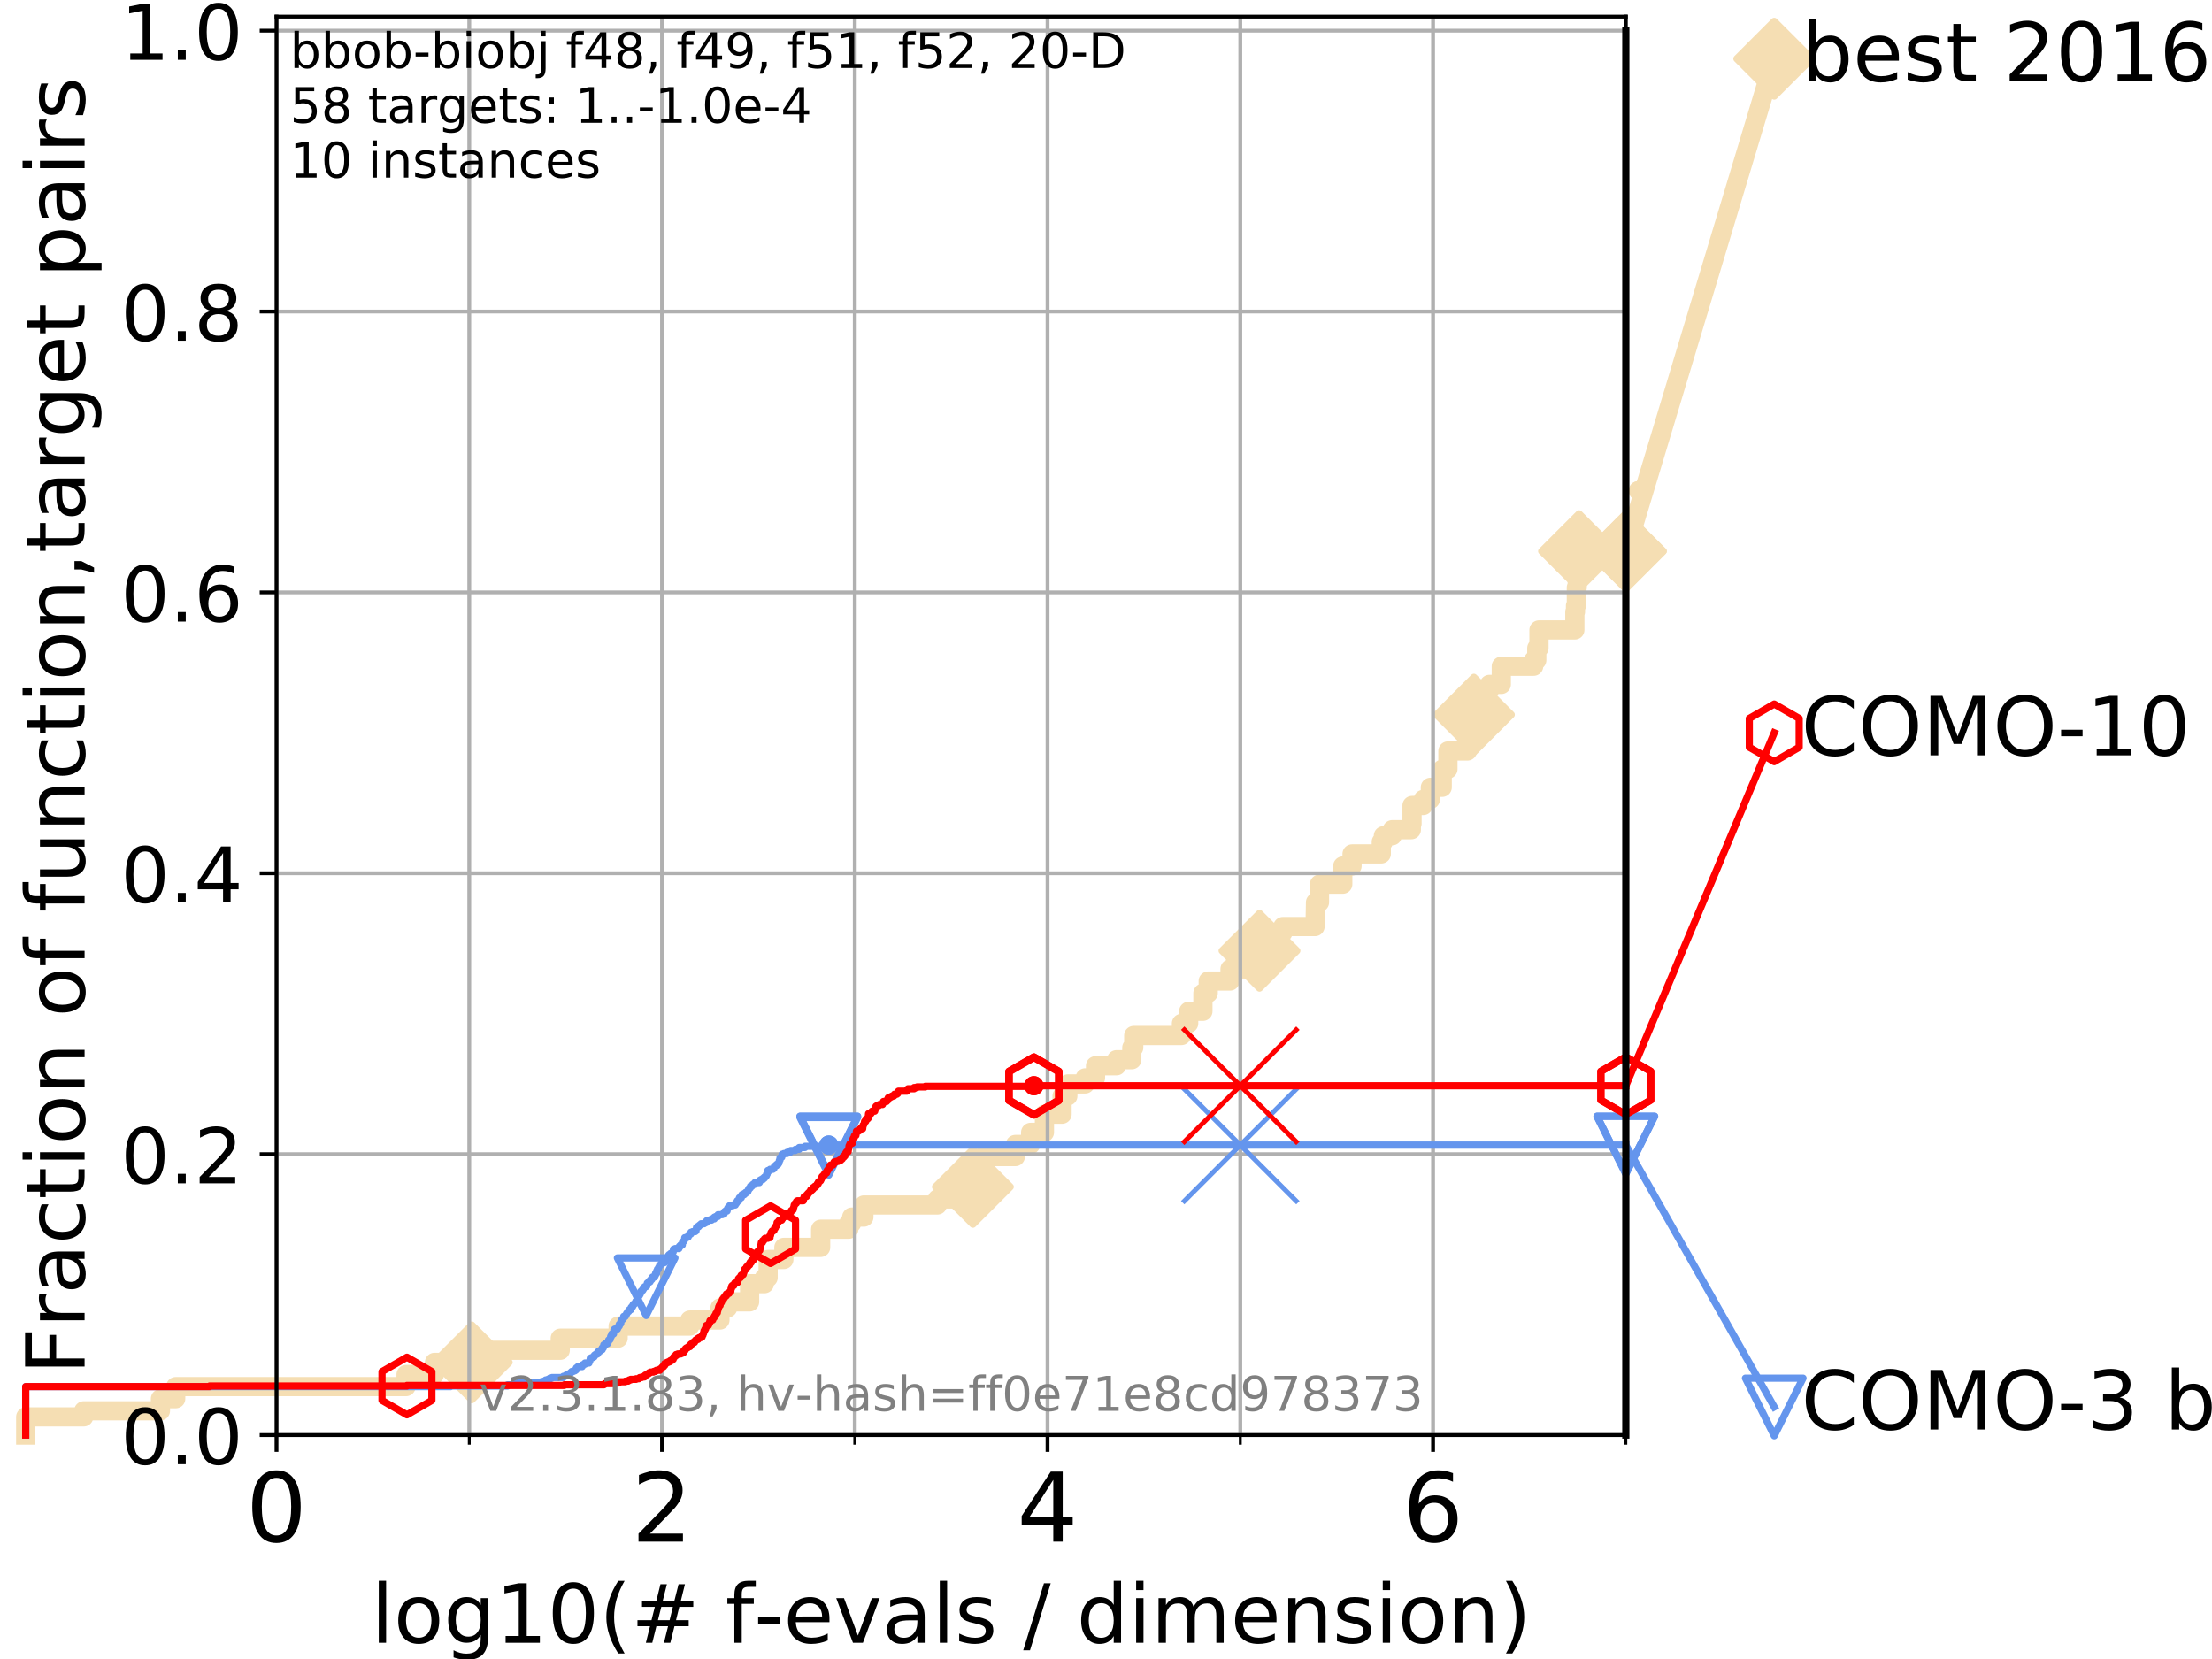 <?xml version="1.0" encoding="utf-8" standalone="no"?>
<!DOCTYPE svg PUBLIC "-//W3C//DTD SVG 1.1//EN"
  "http://www.w3.org/Graphics/SVG/1.1/DTD/svg11.dtd">
<!-- Created with matplotlib (https://matplotlib.org/) -->
<svg height="345.6pt" version="1.1" viewBox="0 0 460.8 345.6" width="460.8pt" xmlns="http://www.w3.org/2000/svg" xmlns:xlink="http://www.w3.org/1999/xlink">
 <defs>
  <style type="text/css">
*{stroke-linecap:butt;stroke-linejoin:round;}
  </style>
 </defs>
 <g id="figure_1">
  <g id="patch_1">
   <path d="M 0 345.6 
L 460.8 345.6 
L 460.8 0 
L 0 0 
z
" style="fill:#ffffff;"/>
  </g>
  <g id="axes_1">
   <g id="patch_2">
    <path d="M 57.6 298.944 
L 338.688 298.944 
L 338.688 3.456 
L 57.6 3.456 
z
" style="fill:#ffffff;"/>
   </g>
   <g id="line2d_1">
    <path d="M 5.357 298.944 
L 5.357 295.161 
L 17.445 295.161 
L 17.445 293.9 
L 33.424 293.9 
L 33.424 291.378 
L 36.604 291.378 
L 36.604 288.856 
L 84.588 288.856 
L 84.588 286.334 
L 90.509 286.334 
L 90.509 283.811 
L 98.271 283.811 
L 98.271 281.289 
L 116.71 281.289 
L 116.71 278.767 
L 128.768 278.767 
L 128.768 276.245 
L 143.704 276.245 
L 143.704 274.984 
L 149.981 274.984 
L 149.981 272.462 
L 151.589 272.462 
L 151.589 271.201 
L 156.157 271.201 
L 156.157 267.418 
L 159.25 267.418 
L 159.25 266.157 
L 160.015 266.157 
L 160.015 262.374 
L 163.295 262.374 
L 163.295 259.852 
L 170.956 259.852 
L 170.956 256.068 
L 176.82 256.068 
L 176.82 254.807 
L 177.42 254.807 
L 177.42 253.546 
L 179.965 253.546 
L 179.965 251.024 
L 195.28 251.024 
L 195.28 249.763 
L 202.672 249.763 
L 202.708 244.719 
L 204.728 244.719 
L 204.728 240.936 
L 211.519 240.936 
L 211.519 238.414 
L 214.702 238.414 
L 214.702 235.892 
L 217.574 235.892 
L 217.574 232.109 
L 221.251 232.109 
L 221.251 228.325 
L 222.449 228.325 
L 222.449 225.803 
L 226.062 225.803 
L 226.062 224.542 
L 228.216 224.542 
L 228.216 222.02 
L 232.593 222.02 
L 232.593 220.759 
L 235.777 220.759 
L 235.777 218.237 
L 236.176 218.237 
L 236.176 215.715 
L 246.116 215.715 
L 246.116 213.193 
L 247.625 213.193 
L 247.625 210.671 
L 250.588 210.671 
L 250.588 206.888 
L 251.697 206.888 
L 251.697 204.366 
L 256.239 204.366 
L 256.239 201.844 
L 261.882 201.844 
L 261.882 199.321 
L 262.376 199.321 
L 262.376 198.06 
L 265.62 198.06 
L 265.62 194.277 
L 267.248 194.277 
L 267.248 193.016 
L 273.947 193.016 
L 274.046 187.972 
L 274.876 187.972 
L 274.876 184.189 
L 279.722 184.189 
L 279.722 180.406 
L 281.656 180.406 
L 281.656 177.884 
L 287.747 177.884 
L 287.747 175.362 
L 288.183 175.362 
L 288.183 174.101 
L 290.034 174.101 
L 290.034 172.84 
L 294.009 172.84 
L 294.009 171.578 
L 294.151 171.578 
L 294.151 167.795 
L 296.487 167.795 
L 296.487 166.534 
L 297.972 166.534 
L 297.972 164.012 
L 300.44 164.012 
L 300.44 160.229 
L 301.628 160.229 
L 301.628 156.446 
L 305.687 156.446 
L 305.687 153.924 
L 307.007 153.924 
L 307.041 148.88 
L 309.374 148.88 
L 309.471 143.835 
L 310.27 143.835 
L 310.27 142.574 
L 312.748 142.574 
L 312.748 138.791 
L 319.491 138.791 
L 319.491 137.53 
L 320.141 137.53 
L 320.142 135.008 
L 320.598 135.008 
L 320.598 131.225 
L 328.07 131.225 
L 328.07 127.442 
L 328.201 127.442 
L 328.201 126.181 
L 328.379 126.181 
L 328.379 122.398 
L 328.563 122.398 
L 328.563 118.615 
L 328.945 118.615 
L 328.945 114.831 
L 338.688 114.831 
L 338.688 114.831 
" style="fill:none;stroke:#f5deb3;stroke-linecap:square;stroke-width:4;"/>
   </g>
   <g id="line2d_2">
    <defs>
     <path d="M 0 7.778 
L 7.778 0 
L 0 -7.778 
L -7.778 0 
z
" id="mbf7266f5b8" style="stroke:#f5deb3;stroke-linejoin:miter;stroke-width:1.5;"/>
    </defs>
    <g>
     <use style="fill:#f5deb3;stroke:#f5deb3;stroke-linejoin:miter;stroke-width:1.5;" x="98.271" xlink:href="#mbf7266f5b8" y="283.811"/>
     <use style="fill:#f5deb3;stroke:#f5deb3;stroke-linejoin:miter;stroke-width:1.5;" x="202.672" xlink:href="#mbf7266f5b8" y="247.241"/>
     <use style="fill:#f5deb3;stroke:#f5deb3;stroke-linejoin:miter;stroke-width:1.5;" x="262.376" xlink:href="#mbf7266f5b8" y="198.06"/>
     <use style="fill:#f5deb3;stroke:#f5deb3;stroke-linejoin:miter;stroke-width:1.5;" x="307.041" xlink:href="#mbf7266f5b8" y="148.88"/>
     <use style="fill:#f5deb3;stroke:#f5deb3;stroke-linejoin:miter;stroke-width:1.5;" x="328.945" xlink:href="#mbf7266f5b8" y="114.831"/>
     <use style="fill:#f5deb3;stroke:#f5deb3;stroke-linejoin:miter;stroke-width:1.5;" x="338.688" xlink:href="#mbf7266f5b8" y="114.831"/>
    </g>
   </g>
   <g id="line2d_3">
    <path style="fill:none;stroke:#f5deb3;stroke-linecap:square;stroke-width:4;"/>
    <g/>
   </g>
   <g id="line2d_4">
    <path d="M 338.688 114.831 
L 369.608 12.233 
" style="fill:none;stroke:#f5deb3;stroke-linecap:square;stroke-width:4;"/>
    <g>
     <use style="fill:#f5deb3;stroke:#f5deb3;stroke-linejoin:miter;stroke-width:1.5;" x="338.688" xlink:href="#mbf7266f5b8" y="114.831"/>
     <use style="fill:#f5deb3;stroke:#f5deb3;stroke-linejoin:miter;stroke-width:1.5;" x="369.608" xlink:href="#mbf7266f5b8" y="12.233"/>
    </g>
   </g>
   <g id="matplotlib.axis_1">
    <g id="xtick_1">
     <g id="line2d_5">
      <path clip-path="url(#p58a54f5703)" d="M 57.6 298.944 
L 57.6 3.456 
" style="fill:none;stroke:#b0b0b0;stroke-linecap:square;stroke-width:0.8;"/>
     </g>
     <g id="line2d_6">
      <defs>
       <path d="M 0 0 
L 0 3.5 
" id="m47e0ba704f" style="stroke:#000000;stroke-width:0.8;"/>
      </defs>
      <g>
       <use style="stroke:#000000;stroke-width:0.8;" x="57.6" xlink:href="#m47e0ba704f" y="298.944"/>
      </g>
     </g>
     <g id="text_1">
      <!-- 0 -->
      <defs>
       <path d="M 31.781 66.406 
Q 24.172 66.406 20.328 58.906 
Q 16.5 51.422 16.5 36.375 
Q 16.5 21.391 20.328 13.891 
Q 24.172 6.391 31.781 6.391 
Q 39.453 6.391 43.281 13.891 
Q 47.125 21.391 47.125 36.375 
Q 47.125 51.422 43.281 58.906 
Q 39.453 66.406 31.781 66.406 
z
M 31.781 74.219 
Q 44.047 74.219 50.516 64.516 
Q 56.984 54.828 56.984 36.375 
Q 56.984 17.969 50.516 8.266 
Q 44.047 -1.422 31.781 -1.422 
Q 19.531 -1.422 13.062 8.266 
Q 6.594 17.969 6.594 36.375 
Q 6.594 54.828 13.062 64.516 
Q 19.531 74.219 31.781 74.219 
z
" id="DejaVuSans-48"/>
      </defs>
      <g transform="translate(51.237 321.141)scale(0.2 -0.2)">
       <use xlink:href="#DejaVuSans-48"/>
      </g>
     </g>
    </g>
    <g id="xtick_2">
     <g id="line2d_7">
      <path clip-path="url(#p58a54f5703)" d="M 137.911 298.944 
L 137.911 3.456 
" style="fill:none;stroke:#b0b0b0;stroke-linecap:square;stroke-width:0.8;"/>
     </g>
     <g id="line2d_8">
      <g>
       <use style="stroke:#000000;stroke-width:0.8;" x="137.911" xlink:href="#m47e0ba704f" y="298.944"/>
      </g>
     </g>
     <g id="text_2">
      <!-- 2 -->
      <defs>
       <path d="M 19.188 8.297 
L 53.609 8.297 
L 53.609 0 
L 7.328 0 
L 7.328 8.297 
Q 12.938 14.109 22.625 23.891 
Q 32.328 33.688 34.812 36.531 
Q 39.547 41.844 41.422 45.531 
Q 43.312 49.219 43.312 52.781 
Q 43.312 58.594 39.234 62.25 
Q 35.156 65.922 28.609 65.922 
Q 23.969 65.922 18.812 64.312 
Q 13.672 62.703 7.812 59.422 
L 7.812 69.391 
Q 13.766 71.781 18.938 73 
Q 24.125 74.219 28.422 74.219 
Q 39.75 74.219 46.484 68.547 
Q 53.219 62.891 53.219 53.422 
Q 53.219 48.922 51.531 44.891 
Q 49.859 40.875 45.406 35.406 
Q 44.188 33.984 37.641 27.219 
Q 31.109 20.453 19.188 8.297 
z
" id="DejaVuSans-50"/>
      </defs>
      <g transform="translate(131.548 321.141)scale(0.2 -0.2)">
       <use xlink:href="#DejaVuSans-50"/>
      </g>
     </g>
    </g>
    <g id="xtick_3">
     <g id="line2d_9">
      <path clip-path="url(#p58a54f5703)" d="M 218.222 298.944 
L 218.222 3.456 
" style="fill:none;stroke:#b0b0b0;stroke-linecap:square;stroke-width:0.8;"/>
     </g>
     <g id="line2d_10">
      <g>
       <use style="stroke:#000000;stroke-width:0.8;" x="218.222" xlink:href="#m47e0ba704f" y="298.944"/>
      </g>
     </g>
     <g id="text_3">
      <!-- 4 -->
      <defs>
       <path d="M 37.797 64.312 
L 12.891 25.391 
L 37.797 25.391 
z
M 35.203 72.906 
L 47.609 72.906 
L 47.609 25.391 
L 58.016 25.391 
L 58.016 17.188 
L 47.609 17.188 
L 47.609 0 
L 37.797 0 
L 37.797 17.188 
L 4.891 17.188 
L 4.891 26.703 
z
" id="DejaVuSans-52"/>
      </defs>
      <g transform="translate(211.859 321.141)scale(0.2 -0.2)">
       <use xlink:href="#DejaVuSans-52"/>
      </g>
     </g>
    </g>
    <g id="xtick_4">
     <g id="line2d_11">
      <path clip-path="url(#p58a54f5703)" d="M 298.533 298.944 
L 298.533 3.456 
" style="fill:none;stroke:#b0b0b0;stroke-linecap:square;stroke-width:0.8;"/>
     </g>
     <g id="line2d_12">
      <g>
       <use style="stroke:#000000;stroke-width:0.8;" x="298.533" xlink:href="#m47e0ba704f" y="298.944"/>
      </g>
     </g>
     <g id="text_4">
      <!-- 6 -->
      <defs>
       <path d="M 33.016 40.375 
Q 26.375 40.375 22.484 35.828 
Q 18.609 31.297 18.609 23.391 
Q 18.609 15.531 22.484 10.953 
Q 26.375 6.391 33.016 6.391 
Q 39.656 6.391 43.531 10.953 
Q 47.406 15.531 47.406 23.391 
Q 47.406 31.297 43.531 35.828 
Q 39.656 40.375 33.016 40.375 
z
M 52.594 71.297 
L 52.594 62.312 
Q 48.875 64.062 45.094 64.984 
Q 41.312 65.922 37.594 65.922 
Q 27.828 65.922 22.672 59.328 
Q 17.531 52.734 16.797 39.406 
Q 19.672 43.656 24.016 45.922 
Q 28.375 48.188 33.594 48.188 
Q 44.578 48.188 50.953 41.516 
Q 57.328 34.859 57.328 23.391 
Q 57.328 12.156 50.688 5.359 
Q 44.047 -1.422 33.016 -1.422 
Q 20.359 -1.422 13.672 8.266 
Q 6.984 17.969 6.984 36.375 
Q 6.984 53.656 15.188 63.938 
Q 23.391 74.219 37.203 74.219 
Q 40.922 74.219 44.703 73.484 
Q 48.484 72.75 52.594 71.297 
z
" id="DejaVuSans-54"/>
      </defs>
      <g transform="translate(292.17 321.141)scale(0.2 -0.2)">
       <use xlink:href="#DejaVuSans-54"/>
      </g>
     </g>
    </g>
    <g id="xtick_5">
     <g id="line2d_13">
      <path clip-path="url(#p58a54f5703)" d="M 97.755 298.944 
L 97.755 3.456 
" style="fill:none;stroke:#b0b0b0;stroke-linecap:square;stroke-width:0.8;"/>
     </g>
     <g id="line2d_14">
      <defs>
       <path d="M 0 0 
L 0 2 
" id="mf0ebd7123e" style="stroke:#000000;stroke-width:0.6;"/>
      </defs>
      <g>
       <use style="stroke:#000000;stroke-width:0.6;" x="97.755" xlink:href="#mf0ebd7123e" y="298.944"/>
      </g>
     </g>
    </g>
    <g id="xtick_6">
     <g id="line2d_15">
      <path clip-path="url(#p58a54f5703)" d="M 178.066 298.944 
L 178.066 3.456 
" style="fill:none;stroke:#b0b0b0;stroke-linecap:square;stroke-width:0.8;"/>
     </g>
     <g id="line2d_16">
      <g>
       <use style="stroke:#000000;stroke-width:0.6;" x="178.066" xlink:href="#mf0ebd7123e" y="298.944"/>
      </g>
     </g>
    </g>
    <g id="xtick_7">
     <g id="line2d_17">
      <path clip-path="url(#p58a54f5703)" d="M 258.377 298.944 
L 258.377 3.456 
" style="fill:none;stroke:#b0b0b0;stroke-linecap:square;stroke-width:0.8;"/>
     </g>
     <g id="line2d_18">
      <g>
       <use style="stroke:#000000;stroke-width:0.6;" x="258.377" xlink:href="#mf0ebd7123e" y="298.944"/>
      </g>
     </g>
    </g>
    <g id="xtick_8">
     <g id="line2d_19">
      <path clip-path="url(#p58a54f5703)" d="M 338.688 298.944 
L 338.688 3.456 
" style="fill:none;stroke:#b0b0b0;stroke-linecap:square;stroke-width:0.8;"/>
     </g>
     <g id="line2d_20">
      <g>
       <use style="stroke:#000000;stroke-width:0.6;" x="338.688" xlink:href="#mf0ebd7123e" y="298.944"/>
      </g>
     </g>
    </g>
    <g id="text_5">
     <!-- log10(# f-evals / dimension) -->
     <defs>
      <path d="M 9.422 75.984 
L 18.406 75.984 
L 18.406 0 
L 9.422 0 
z
" id="DejaVuSans-108"/>
      <path d="M 30.609 48.391 
Q 23.391 48.391 19.188 42.75 
Q 14.984 37.109 14.984 27.297 
Q 14.984 17.484 19.156 11.844 
Q 23.344 6.203 30.609 6.203 
Q 37.797 6.203 41.984 11.859 
Q 46.188 17.531 46.188 27.297 
Q 46.188 37.016 41.984 42.703 
Q 37.797 48.391 30.609 48.391 
z
M 30.609 56 
Q 42.328 56 49.016 48.375 
Q 55.719 40.766 55.719 27.297 
Q 55.719 13.875 49.016 6.219 
Q 42.328 -1.422 30.609 -1.422 
Q 18.844 -1.422 12.172 6.219 
Q 5.516 13.875 5.516 27.297 
Q 5.516 40.766 12.172 48.375 
Q 18.844 56 30.609 56 
z
" id="DejaVuSans-111"/>
      <path d="M 45.406 27.984 
Q 45.406 37.75 41.375 43.109 
Q 37.359 48.484 30.078 48.484 
Q 22.859 48.484 18.828 43.109 
Q 14.797 37.75 14.797 27.984 
Q 14.797 18.266 18.828 12.891 
Q 22.859 7.516 30.078 7.516 
Q 37.359 7.516 41.375 12.891 
Q 45.406 18.266 45.406 27.984 
z
M 54.391 6.781 
Q 54.391 -7.172 48.188 -13.984 
Q 42 -20.797 29.203 -20.797 
Q 24.469 -20.797 20.266 -20.094 
Q 16.062 -19.391 12.109 -17.922 
L 12.109 -9.188 
Q 16.062 -11.328 19.922 -12.344 
Q 23.781 -13.375 27.781 -13.375 
Q 36.625 -13.375 41.016 -8.766 
Q 45.406 -4.156 45.406 5.172 
L 45.406 9.625 
Q 42.625 4.781 38.281 2.391 
Q 33.938 0 27.875 0 
Q 17.828 0 11.672 7.656 
Q 5.516 15.328 5.516 27.984 
Q 5.516 40.672 11.672 48.328 
Q 17.828 56 27.875 56 
Q 33.938 56 38.281 53.609 
Q 42.625 51.219 45.406 46.391 
L 45.406 54.688 
L 54.391 54.688 
z
" id="DejaVuSans-103"/>
      <path d="M 12.406 8.297 
L 28.516 8.297 
L 28.516 63.922 
L 10.984 60.406 
L 10.984 69.391 
L 28.422 72.906 
L 38.281 72.906 
L 38.281 8.297 
L 54.391 8.297 
L 54.391 0 
L 12.406 0 
z
" id="DejaVuSans-49"/>
      <path d="M 31 75.875 
Q 24.469 64.656 21.281 53.656 
Q 18.109 42.672 18.109 31.391 
Q 18.109 20.125 21.312 9.062 
Q 24.516 -2 31 -13.188 
L 23.188 -13.188 
Q 15.875 -1.703 12.234 9.375 
Q 8.594 20.453 8.594 31.391 
Q 8.594 42.281 12.203 53.312 
Q 15.828 64.359 23.188 75.875 
z
" id="DejaVuSans-40"/>
      <path d="M 51.125 44 
L 36.922 44 
L 32.812 27.688 
L 47.125 27.688 
z
M 43.797 71.781 
L 38.719 51.516 
L 52.984 51.516 
L 58.109 71.781 
L 65.922 71.781 
L 60.891 51.516 
L 76.125 51.516 
L 76.125 44 
L 58.984 44 
L 54.984 27.688 
L 70.516 27.688 
L 70.516 20.219 
L 53.078 20.219 
L 48 0 
L 40.188 0 
L 45.219 20.219 
L 30.906 20.219 
L 25.875 0 
L 18.016 0 
L 23.094 20.219 
L 7.719 20.219 
L 7.719 27.688 
L 24.906 27.688 
L 29 44 
L 13.281 44 
L 13.281 51.516 
L 30.906 51.516 
L 35.891 71.781 
z
" id="DejaVuSans-35"/>
      <path id="DejaVuSans-32"/>
      <path d="M 37.109 75.984 
L 37.109 68.5 
L 28.516 68.5 
Q 23.688 68.5 21.797 66.547 
Q 19.922 64.594 19.922 59.516 
L 19.922 54.688 
L 34.719 54.688 
L 34.719 47.703 
L 19.922 47.703 
L 19.922 0 
L 10.891 0 
L 10.891 47.703 
L 2.297 47.703 
L 2.297 54.688 
L 10.891 54.688 
L 10.891 58.5 
Q 10.891 67.625 15.141 71.797 
Q 19.391 75.984 28.609 75.984 
z
" id="DejaVuSans-102"/>
      <path d="M 4.891 31.391 
L 31.203 31.391 
L 31.203 23.391 
L 4.891 23.391 
z
" id="DejaVuSans-45"/>
      <path d="M 56.203 29.594 
L 56.203 25.203 
L 14.891 25.203 
Q 15.484 15.922 20.484 11.062 
Q 25.484 6.203 34.422 6.203 
Q 39.594 6.203 44.453 7.469 
Q 49.312 8.734 54.109 11.281 
L 54.109 2.781 
Q 49.266 0.734 44.188 -0.344 
Q 39.109 -1.422 33.891 -1.422 
Q 20.797 -1.422 13.156 6.188 
Q 5.516 13.812 5.516 26.812 
Q 5.516 40.234 12.766 48.109 
Q 20.016 56 32.328 56 
Q 43.359 56 49.781 48.891 
Q 56.203 41.797 56.203 29.594 
z
M 47.219 32.234 
Q 47.125 39.594 43.094 43.984 
Q 39.062 48.391 32.422 48.391 
Q 24.906 48.391 20.391 44.141 
Q 15.875 39.891 15.188 32.172 
z
" id="DejaVuSans-101"/>
      <path d="M 2.984 54.688 
L 12.5 54.688 
L 29.594 8.797 
L 46.688 54.688 
L 56.203 54.688 
L 35.688 0 
L 23.484 0 
z
" id="DejaVuSans-118"/>
      <path d="M 34.281 27.484 
Q 23.391 27.484 19.188 25 
Q 14.984 22.516 14.984 16.5 
Q 14.984 11.719 18.141 8.906 
Q 21.297 6.109 26.703 6.109 
Q 34.188 6.109 38.703 11.406 
Q 43.219 16.703 43.219 25.484 
L 43.219 27.484 
z
M 52.203 31.203 
L 52.203 0 
L 43.219 0 
L 43.219 8.297 
Q 40.141 3.328 35.547 0.953 
Q 30.953 -1.422 24.312 -1.422 
Q 15.922 -1.422 10.953 3.297 
Q 6 8.016 6 15.922 
Q 6 25.141 12.172 29.828 
Q 18.359 34.516 30.609 34.516 
L 43.219 34.516 
L 43.219 35.406 
Q 43.219 41.609 39.141 45 
Q 35.062 48.391 27.688 48.391 
Q 23 48.391 18.547 47.266 
Q 14.109 46.141 10.016 43.891 
L 10.016 52.203 
Q 14.938 54.109 19.578 55.047 
Q 24.219 56 28.609 56 
Q 40.484 56 46.344 49.844 
Q 52.203 43.703 52.203 31.203 
z
" id="DejaVuSans-97"/>
      <path d="M 44.281 53.078 
L 44.281 44.578 
Q 40.484 46.531 36.375 47.5 
Q 32.281 48.484 27.875 48.484 
Q 21.188 48.484 17.844 46.438 
Q 14.5 44.391 14.5 40.281 
Q 14.5 37.156 16.891 35.375 
Q 19.281 33.594 26.516 31.984 
L 29.594 31.297 
Q 39.156 29.25 43.188 25.516 
Q 47.219 21.781 47.219 15.094 
Q 47.219 7.469 41.188 3.016 
Q 35.156 -1.422 24.609 -1.422 
Q 20.219 -1.422 15.453 -0.562 
Q 10.688 0.297 5.422 2 
L 5.422 11.281 
Q 10.406 8.688 15.234 7.391 
Q 20.062 6.109 24.812 6.109 
Q 31.156 6.109 34.562 8.281 
Q 37.984 10.453 37.984 14.406 
Q 37.984 18.062 35.516 20.016 
Q 33.062 21.969 24.703 23.781 
L 21.578 24.516 
Q 13.234 26.266 9.516 29.906 
Q 5.812 33.547 5.812 39.891 
Q 5.812 47.609 11.281 51.797 
Q 16.75 56 26.812 56 
Q 31.781 56 36.172 55.266 
Q 40.578 54.547 44.281 53.078 
z
" id="DejaVuSans-115"/>
      <path d="M 25.391 72.906 
L 33.688 72.906 
L 8.297 -9.281 
L 0 -9.281 
z
" id="DejaVuSans-47"/>
      <path d="M 45.406 46.391 
L 45.406 75.984 
L 54.391 75.984 
L 54.391 0 
L 45.406 0 
L 45.406 8.203 
Q 42.578 3.328 38.25 0.953 
Q 33.938 -1.422 27.875 -1.422 
Q 17.969 -1.422 11.734 6.484 
Q 5.516 14.406 5.516 27.297 
Q 5.516 40.188 11.734 48.094 
Q 17.969 56 27.875 56 
Q 33.938 56 38.25 53.625 
Q 42.578 51.266 45.406 46.391 
z
M 14.797 27.297 
Q 14.797 17.391 18.875 11.75 
Q 22.953 6.109 30.078 6.109 
Q 37.203 6.109 41.297 11.75 
Q 45.406 17.391 45.406 27.297 
Q 45.406 37.203 41.297 42.844 
Q 37.203 48.484 30.078 48.484 
Q 22.953 48.484 18.875 42.844 
Q 14.797 37.203 14.797 27.297 
z
" id="DejaVuSans-100"/>
      <path d="M 9.422 54.688 
L 18.406 54.688 
L 18.406 0 
L 9.422 0 
z
M 9.422 75.984 
L 18.406 75.984 
L 18.406 64.594 
L 9.422 64.594 
z
" id="DejaVuSans-105"/>
      <path d="M 52 44.188 
Q 55.375 50.25 60.062 53.125 
Q 64.75 56 71.094 56 
Q 79.641 56 84.281 50.016 
Q 88.922 44.047 88.922 33.016 
L 88.922 0 
L 79.891 0 
L 79.891 32.719 
Q 79.891 40.578 77.094 44.375 
Q 74.312 48.188 68.609 48.188 
Q 61.625 48.188 57.562 43.547 
Q 53.516 38.922 53.516 30.906 
L 53.516 0 
L 44.484 0 
L 44.484 32.719 
Q 44.484 40.625 41.703 44.406 
Q 38.922 48.188 33.109 48.188 
Q 26.219 48.188 22.156 43.531 
Q 18.109 38.875 18.109 30.906 
L 18.109 0 
L 9.078 0 
L 9.078 54.688 
L 18.109 54.688 
L 18.109 46.188 
Q 21.188 51.219 25.484 53.609 
Q 29.781 56 35.688 56 
Q 41.656 56 45.828 52.969 
Q 50 49.953 52 44.188 
z
" id="DejaVuSans-109"/>
      <path d="M 54.891 33.016 
L 54.891 0 
L 45.906 0 
L 45.906 32.719 
Q 45.906 40.484 42.875 44.328 
Q 39.844 48.188 33.797 48.188 
Q 26.516 48.188 22.312 43.547 
Q 18.109 38.922 18.109 30.906 
L 18.109 0 
L 9.078 0 
L 9.078 54.688 
L 18.109 54.688 
L 18.109 46.188 
Q 21.344 51.125 25.703 53.562 
Q 30.078 56 35.797 56 
Q 45.219 56 50.047 50.172 
Q 54.891 44.344 54.891 33.016 
z
" id="DejaVuSans-110"/>
      <path d="M 8.016 75.875 
L 15.828 75.875 
Q 23.141 64.359 26.781 53.312 
Q 30.422 42.281 30.422 31.391 
Q 30.422 20.453 26.781 9.375 
Q 23.141 -1.703 15.828 -13.188 
L 8.016 -13.188 
Q 14.5 -2 17.703 9.062 
Q 20.906 20.125 20.906 31.391 
Q 20.906 42.672 17.703 53.656 
Q 14.5 64.656 8.016 75.875 
z
" id="DejaVuSans-41"/>
     </defs>
     <g transform="translate(77.303 342.218)scale(0.17 -0.17)">
      <use xlink:href="#DejaVuSans-108"/>
      <use x="27.783" xlink:href="#DejaVuSans-111"/>
      <use x="88.965" xlink:href="#DejaVuSans-103"/>
      <use x="152.441" xlink:href="#DejaVuSans-49"/>
      <use x="216.064" xlink:href="#DejaVuSans-48"/>
      <use x="279.688" xlink:href="#DejaVuSans-40"/>
      <use x="318.701" xlink:href="#DejaVuSans-35"/>
      <use x="402.49" xlink:href="#DejaVuSans-32"/>
      <use x="434.277" xlink:href="#DejaVuSans-102"/>
      <use x="469.404" xlink:href="#DejaVuSans-45"/>
      <use x="505.488" xlink:href="#DejaVuSans-101"/>
      <use x="567.012" xlink:href="#DejaVuSans-118"/>
      <use x="626.191" xlink:href="#DejaVuSans-97"/>
      <use x="687.471" xlink:href="#DejaVuSans-108"/>
      <use x="715.254" xlink:href="#DejaVuSans-115"/>
      <use x="767.354" xlink:href="#DejaVuSans-32"/>
      <use x="799.141" xlink:href="#DejaVuSans-47"/>
      <use x="832.832" xlink:href="#DejaVuSans-32"/>
      <use x="864.619" xlink:href="#DejaVuSans-100"/>
      <use x="928.096" xlink:href="#DejaVuSans-105"/>
      <use x="955.879" xlink:href="#DejaVuSans-109"/>
      <use x="1053.291" xlink:href="#DejaVuSans-101"/>
      <use x="1114.814" xlink:href="#DejaVuSans-110"/>
      <use x="1178.193" xlink:href="#DejaVuSans-115"/>
      <use x="1230.293" xlink:href="#DejaVuSans-105"/>
      <use x="1258.076" xlink:href="#DejaVuSans-111"/>
      <use x="1319.258" xlink:href="#DejaVuSans-110"/>
      <use x="1382.637" xlink:href="#DejaVuSans-41"/>
     </g>
    </g>
   </g>
   <g id="matplotlib.axis_2">
    <g id="ytick_1">
     <g id="line2d_21">
      <path clip-path="url(#p58a54f5703)" d="M 57.6 298.944 
L 338.688 298.944 
" style="fill:none;stroke:#b0b0b0;stroke-linecap:square;stroke-width:0.8;"/>
     </g>
     <g id="line2d_22">
      <defs>
       <path d="M 0 0 
L -3.5 0 
" id="me8fe04ff44" style="stroke:#000000;stroke-width:0.8;"/>
      </defs>
      <g>
       <use style="stroke:#000000;stroke-width:0.8;" x="57.6" xlink:href="#me8fe04ff44" y="298.944"/>
      </g>
     </g>
     <g id="text_6">
      <!-- 0.0 -->
      <defs>
       <path d="M 10.688 12.406 
L 21 12.406 
L 21 0 
L 10.688 0 
z
" id="DejaVuSans-46"/>
      </defs>
      <g transform="translate(25.155 305.023)scale(0.16 -0.16)">
       <use xlink:href="#DejaVuSans-48"/>
       <use x="63.623" xlink:href="#DejaVuSans-46"/>
       <use x="95.41" xlink:href="#DejaVuSans-48"/>
      </g>
     </g>
    </g>
    <g id="ytick_2">
     <g id="line2d_23">
      <path clip-path="url(#p58a54f5703)" d="M 57.6 240.432 
L 338.688 240.432 
" style="fill:none;stroke:#b0b0b0;stroke-linecap:square;stroke-width:0.8;"/>
     </g>
     <g id="line2d_24">
      <g>
       <use style="stroke:#000000;stroke-width:0.8;" x="57.6" xlink:href="#me8fe04ff44" y="240.432"/>
      </g>
     </g>
     <g id="text_7">
      <!-- 0.2 -->
      <g transform="translate(25.155 246.51)scale(0.16 -0.16)">
       <use xlink:href="#DejaVuSans-48"/>
       <use x="63.623" xlink:href="#DejaVuSans-46"/>
       <use x="95.41" xlink:href="#DejaVuSans-50"/>
      </g>
     </g>
    </g>
    <g id="ytick_3">
     <g id="line2d_25">
      <path clip-path="url(#p58a54f5703)" d="M 57.6 181.919 
L 338.688 181.919 
" style="fill:none;stroke:#b0b0b0;stroke-linecap:square;stroke-width:0.8;"/>
     </g>
     <g id="line2d_26">
      <g>
       <use style="stroke:#000000;stroke-width:0.8;" x="57.6" xlink:href="#me8fe04ff44" y="181.919"/>
      </g>
     </g>
     <g id="text_8">
      <!-- 0.4 -->
      <g transform="translate(25.155 187.998)scale(0.16 -0.16)">
       <use xlink:href="#DejaVuSans-48"/>
       <use x="63.623" xlink:href="#DejaVuSans-46"/>
       <use x="95.41" xlink:href="#DejaVuSans-52"/>
      </g>
     </g>
    </g>
    <g id="ytick_4">
     <g id="line2d_27">
      <path clip-path="url(#p58a54f5703)" d="M 57.6 123.407 
L 338.688 123.407 
" style="fill:none;stroke:#b0b0b0;stroke-linecap:square;stroke-width:0.8;"/>
     </g>
     <g id="line2d_28">
      <g>
       <use style="stroke:#000000;stroke-width:0.8;" x="57.6" xlink:href="#me8fe04ff44" y="123.407"/>
      </g>
     </g>
     <g id="text_9">
      <!-- 0.6 -->
      <g transform="translate(25.155 129.485)scale(0.16 -0.16)">
       <use xlink:href="#DejaVuSans-48"/>
       <use x="63.623" xlink:href="#DejaVuSans-46"/>
       <use x="95.41" xlink:href="#DejaVuSans-54"/>
      </g>
     </g>
    </g>
    <g id="ytick_5">
     <g id="line2d_29">
      <path clip-path="url(#p58a54f5703)" d="M 57.6 64.894 
L 338.688 64.894 
" style="fill:none;stroke:#b0b0b0;stroke-linecap:square;stroke-width:0.8;"/>
     </g>
     <g id="line2d_30">
      <g>
       <use style="stroke:#000000;stroke-width:0.8;" x="57.6" xlink:href="#me8fe04ff44" y="64.894"/>
      </g>
     </g>
     <g id="text_10">
      <!-- 0.8 -->
      <defs>
       <path d="M 31.781 34.625 
Q 24.75 34.625 20.719 30.859 
Q 16.703 27.094 16.703 20.516 
Q 16.703 13.922 20.719 10.156 
Q 24.75 6.391 31.781 6.391 
Q 38.812 6.391 42.859 10.172 
Q 46.922 13.969 46.922 20.516 
Q 46.922 27.094 42.891 30.859 
Q 38.875 34.625 31.781 34.625 
z
M 21.922 38.812 
Q 15.578 40.375 12.031 44.719 
Q 8.5 49.078 8.5 55.328 
Q 8.5 64.062 14.719 69.141 
Q 20.953 74.219 31.781 74.219 
Q 42.672 74.219 48.875 69.141 
Q 55.078 64.062 55.078 55.328 
Q 55.078 49.078 51.531 44.719 
Q 48 40.375 41.703 38.812 
Q 48.828 37.156 52.797 32.312 
Q 56.781 27.484 56.781 20.516 
Q 56.781 9.906 50.312 4.234 
Q 43.844 -1.422 31.781 -1.422 
Q 19.734 -1.422 13.25 4.234 
Q 6.781 9.906 6.781 20.516 
Q 6.781 27.484 10.781 32.312 
Q 14.797 37.156 21.922 38.812 
z
M 18.312 54.391 
Q 18.312 48.734 21.844 45.562 
Q 25.391 42.391 31.781 42.391 
Q 38.141 42.391 41.719 45.562 
Q 45.312 48.734 45.312 54.391 
Q 45.312 60.062 41.719 63.234 
Q 38.141 66.406 31.781 66.406 
Q 25.391 66.406 21.844 63.234 
Q 18.312 60.062 18.312 54.391 
z
" id="DejaVuSans-56"/>
      </defs>
      <g transform="translate(25.155 70.973)scale(0.16 -0.16)">
       <use xlink:href="#DejaVuSans-48"/>
       <use x="63.623" xlink:href="#DejaVuSans-46"/>
       <use x="95.41" xlink:href="#DejaVuSans-56"/>
      </g>
     </g>
    </g>
    <g id="ytick_6">
     <g id="line2d_31">
      <path clip-path="url(#p58a54f5703)" d="M 57.6 6.382 
L 338.688 6.382 
" style="fill:none;stroke:#b0b0b0;stroke-linecap:square;stroke-width:0.8;"/>
     </g>
     <g id="line2d_32">
      <g>
       <use style="stroke:#000000;stroke-width:0.8;" x="57.6" xlink:href="#me8fe04ff44" y="6.382"/>
      </g>
     </g>
     <g id="text_11">
      <!-- 1.0 -->
      <g transform="translate(25.155 12.46)scale(0.16 -0.16)">
       <use xlink:href="#DejaVuSans-49"/>
       <use x="63.623" xlink:href="#DejaVuSans-46"/>
       <use x="95.41" xlink:href="#DejaVuSans-48"/>
      </g>
     </g>
    </g>
    <g id="text_12">
     <!-- Fraction of function,target pairs -->
     <defs>
      <path d="M 9.812 72.906 
L 51.703 72.906 
L 51.703 64.594 
L 19.672 64.594 
L 19.672 43.109 
L 48.578 43.109 
L 48.578 34.812 
L 19.672 34.812 
L 19.672 0 
L 9.812 0 
z
" id="DejaVuSans-70"/>
      <path d="M 41.109 46.297 
Q 39.594 47.172 37.812 47.578 
Q 36.031 48 33.891 48 
Q 26.266 48 22.188 43.047 
Q 18.109 38.094 18.109 28.812 
L 18.109 0 
L 9.078 0 
L 9.078 54.688 
L 18.109 54.688 
L 18.109 46.188 
Q 20.953 51.172 25.484 53.578 
Q 30.031 56 36.531 56 
Q 37.453 56 38.578 55.875 
Q 39.703 55.766 41.062 55.516 
z
" id="DejaVuSans-114"/>
      <path d="M 48.781 52.594 
L 48.781 44.188 
Q 44.969 46.297 41.141 47.344 
Q 37.312 48.391 33.406 48.391 
Q 24.656 48.391 19.812 42.844 
Q 14.984 37.312 14.984 27.297 
Q 14.984 17.281 19.812 11.734 
Q 24.656 6.203 33.406 6.203 
Q 37.312 6.203 41.141 7.25 
Q 44.969 8.297 48.781 10.406 
L 48.781 2.094 
Q 45.016 0.344 40.984 -0.531 
Q 36.969 -1.422 32.422 -1.422 
Q 20.062 -1.422 12.781 6.344 
Q 5.516 14.109 5.516 27.297 
Q 5.516 40.672 12.859 48.328 
Q 20.219 56 33.016 56 
Q 37.156 56 41.109 55.141 
Q 45.062 54.297 48.781 52.594 
z
" id="DejaVuSans-99"/>
      <path d="M 18.312 70.219 
L 18.312 54.688 
L 36.812 54.688 
L 36.812 47.703 
L 18.312 47.703 
L 18.312 18.016 
Q 18.312 11.328 20.141 9.422 
Q 21.969 7.516 27.594 7.516 
L 36.812 7.516 
L 36.812 0 
L 27.594 0 
Q 17.188 0 13.234 3.875 
Q 9.281 7.766 9.281 18.016 
L 9.281 47.703 
L 2.688 47.703 
L 2.688 54.688 
L 9.281 54.688 
L 9.281 70.219 
z
" id="DejaVuSans-116"/>
      <path d="M 8.5 21.578 
L 8.5 54.688 
L 17.484 54.688 
L 17.484 21.922 
Q 17.484 14.156 20.5 10.266 
Q 23.531 6.391 29.594 6.391 
Q 36.859 6.391 41.078 11.031 
Q 45.312 15.672 45.312 23.688 
L 45.312 54.688 
L 54.297 54.688 
L 54.297 0 
L 45.312 0 
L 45.312 8.406 
Q 42.047 3.422 37.719 1 
Q 33.406 -1.422 27.688 -1.422 
Q 18.266 -1.422 13.375 4.438 
Q 8.5 10.297 8.5 21.578 
z
M 31.109 56 
z
" id="DejaVuSans-117"/>
      <path d="M 11.719 12.406 
L 22.016 12.406 
L 22.016 4 
L 14.016 -11.625 
L 7.719 -11.625 
L 11.719 4 
z
" id="DejaVuSans-44"/>
      <path d="M 18.109 8.203 
L 18.109 -20.797 
L 9.078 -20.797 
L 9.078 54.688 
L 18.109 54.688 
L 18.109 46.391 
Q 20.953 51.266 25.266 53.625 
Q 29.594 56 35.594 56 
Q 45.562 56 51.781 48.094 
Q 58.016 40.188 58.016 27.297 
Q 58.016 14.406 51.781 6.484 
Q 45.562 -1.422 35.594 -1.422 
Q 29.594 -1.422 25.266 0.953 
Q 20.953 3.328 18.109 8.203 
z
M 48.688 27.297 
Q 48.688 37.203 44.609 42.844 
Q 40.531 48.484 33.406 48.484 
Q 26.266 48.484 22.188 42.844 
Q 18.109 37.203 18.109 27.297 
Q 18.109 17.391 22.188 11.75 
Q 26.266 6.109 33.406 6.109 
Q 40.531 6.109 44.609 11.75 
Q 48.688 17.391 48.688 27.297 
z
" id="DejaVuSans-112"/>
     </defs>
     <g transform="translate(17.62 286.339)rotate(-90)scale(0.17 -0.17)">
      <use xlink:href="#DejaVuSans-70"/>
      <use x="57.41" xlink:href="#DejaVuSans-114"/>
      <use x="98.523" xlink:href="#DejaVuSans-97"/>
      <use x="159.803" xlink:href="#DejaVuSans-99"/>
      <use x="214.783" xlink:href="#DejaVuSans-116"/>
      <use x="253.992" xlink:href="#DejaVuSans-105"/>
      <use x="281.775" xlink:href="#DejaVuSans-111"/>
      <use x="342.957" xlink:href="#DejaVuSans-110"/>
      <use x="406.336" xlink:href="#DejaVuSans-32"/>
      <use x="438.123" xlink:href="#DejaVuSans-111"/>
      <use x="499.305" xlink:href="#DejaVuSans-102"/>
      <use x="534.51" xlink:href="#DejaVuSans-32"/>
      <use x="566.297" xlink:href="#DejaVuSans-102"/>
      <use x="601.502" xlink:href="#DejaVuSans-117"/>
      <use x="664.881" xlink:href="#DejaVuSans-110"/>
      <use x="728.26" xlink:href="#DejaVuSans-99"/>
      <use x="783.24" xlink:href="#DejaVuSans-116"/>
      <use x="822.449" xlink:href="#DejaVuSans-105"/>
      <use x="850.232" xlink:href="#DejaVuSans-111"/>
      <use x="911.414" xlink:href="#DejaVuSans-110"/>
      <use x="974.793" xlink:href="#DejaVuSans-44"/>
      <use x="1006.58" xlink:href="#DejaVuSans-116"/>
      <use x="1045.789" xlink:href="#DejaVuSans-97"/>
      <use x="1107.068" xlink:href="#DejaVuSans-114"/>
      <use x="1148.166" xlink:href="#DejaVuSans-103"/>
      <use x="1211.643" xlink:href="#DejaVuSans-101"/>
      <use x="1273.166" xlink:href="#DejaVuSans-116"/>
      <use x="1312.375" xlink:href="#DejaVuSans-32"/>
      <use x="1344.162" xlink:href="#DejaVuSans-112"/>
      <use x="1407.639" xlink:href="#DejaVuSans-97"/>
      <use x="1468.918" xlink:href="#DejaVuSans-105"/>
      <use x="1496.701" xlink:href="#DejaVuSans-114"/>
      <use x="1537.814" xlink:href="#DejaVuSans-115"/>
     </g>
    </g>
   </g>
   <g id="line2d_33">
    <defs>
     <path d="M 0 1.5 
C 0.398 1.5 0.779 1.342 1.061 1.061 
C 1.342 0.779 1.5 0.398 1.5 0 
C 1.5 -0.398 1.342 -0.779 1.061 -1.061 
C 0.779 -1.342 0.398 -1.5 0 -1.5 
C -0.398 -1.5 -0.779 -1.342 -1.061 -1.061 
C -1.342 -0.779 -1.5 -0.398 -1.5 0 
C -1.5 0.398 -1.342 0.779 -1.061 1.061 
C -0.779 1.342 -0.398 1.5 0 1.5 
z
" id="m5eb0c781be" style="stroke:#f5deb3;"/>
    </defs>
    <g>
     <use style="fill:#f5deb3;stroke:#f5deb3;" x="341.314" xlink:href="#m5eb0c781be" y="102.221"/>
     <use style="fill:#f5deb3;stroke:#f5deb3;" x="341.314" xlink:href="#m5eb0c781be" y="102.221"/>
    </g>
   </g>
   <g id="line2d_34">
    <defs>
     <path d="M 0 1.5 
C 0.398 1.5 0.779 1.342 1.061 1.061 
C 1.342 0.779 1.5 0.398 1.5 0 
C 1.5 -0.398 1.342 -0.779 1.061 -1.061 
C 0.779 -1.342 0.398 -1.5 0 -1.5 
C -0.398 -1.5 -0.779 -1.342 -1.061 -1.061 
C -1.342 -0.779 -1.5 -0.398 -1.5 0 
C -1.5 0.398 -1.342 0.779 -1.061 1.061 
C -0.779 1.342 -0.398 1.5 0 1.5 
z
" id="ma983d223e7" style="stroke:#6495ed;"/>
    </defs>
    <g>
     <use style="fill:#6495ed;stroke:#6495ed;" x="172.652" xlink:href="#ma983d223e7" y="238.54"/>
     <use style="fill:#6495ed;stroke:#6495ed;" x="172.652" xlink:href="#ma983d223e7" y="238.54"/>
    </g>
   </g>
   <g id="line2d_35">
    <path d="M 5.357 298.944 
L 5.357 288.856 
L 93.864 288.856 
L 93.864 288.73 
L 105.733 288.73 
L 105.733 288.477 
L 106.803 288.477 
L 106.803 288.351 
L 107.111 288.351 
L 107.111 288.225 
L 107.762 288.225 
L 107.762 288.099 
L 110.694 288.099 
L 110.694 287.973 
L 112.73 287.973 
L 112.73 287.847 
L 113.204 287.847 
L 113.204 287.721 
L 113.665 287.721 
L 113.665 287.468 
L 114.114 287.468 
L 114.114 287.342 
L 114.552 287.342 
L 114.552 287.09 
L 114.98 287.09 
L 114.98 286.964 
L 117.345 286.964 
L 117.345 286.712 
L 117.71 286.712 
L 117.71 286.586 
L 118.067 286.586 
L 118.067 286.334 
L 118.391 286.334 
L 118.391 286.207 
L 118.761 286.207 
L 118.839 285.955 
L 118.968 285.955 
L 118.968 285.829 
L 119.097 285.829 
L 119.097 285.703 
L 119.427 285.703 
L 119.427 285.577 
L 119.752 285.577 
L 119.752 285.451 
L 119.948 285.451 
L 119.948 285.325 
L 120.07 285.325 
L 120.07 284.946 
L 120.311 284.946 
L 120.382 284.694 
L 121.265 284.694 
L 121.333 284.316 
L 121.579 284.316 
L 121.579 284.19 
L 121.866 284.19 
L 121.866 283.938 
L 122.699 283.938 
L 122.803 283.559 
L 122.865 283.559 
L 122.968 282.929 
L 123.233 282.929 
L 123.233 282.803 
L 123.554 282.803 
L 123.554 282.677 
L 123.751 282.677 
L 123.83 282.298 
L 124.005 282.298 
L 124.005 282.172 
L 124.255 282.172 
L 124.255 282.046 
L 124.501 282.046 
L 124.501 281.668 
L 124.744 281.668 
L 124.744 281.415 
L 125.111 281.415 
L 125.22 281.163 
L 125.453 281.163 
L 125.453 280.785 
L 125.683 280.785 
L 125.77 280.154 
L 126.134 280.154 
L 126.134 279.902 
L 126.574 279.902 
L 126.574 279.65 
L 126.69 279.65 
L 126.79 279.146 
L 127.003 279.146 
L 127.003 279.019 
L 127.117 279.019 
L 127.213 278.389 
L 127.358 278.389 
L 127.421 277.885 
L 127.815 277.885 
L 127.892 277.002 
L 128.031 277.002 
L 128.031 276.876 
L 128.62 276.876 
L 128.62 276.497 
L 128.812 276.497 
L 128.856 276.245 
L 129.002 276.245 
L 129.002 275.867 
L 129.162 275.867 
L 129.162 275.741 
L 129.305 275.741 
L 129.376 275.11 
L 129.49 275.11 
L 129.56 274.858 
L 129.742 274.858 
L 129.826 274.606 
L 129.922 274.606 
L 129.922 274.228 
L 130.277 274.228 
L 130.304 273.975 
L 130.452 273.975 
L 130.532 273.597 
L 130.625 273.597 
L 130.704 273.345 
L 130.796 273.345 
L 130.796 273.219 
L 130.966 273.219 
L 130.966 272.966 
L 131.082 272.966 
L 131.082 272.84 
L 131.402 272.84 
L 131.49 272.336 
L 131.628 272.336 
L 131.628 272.21 
L 131.79 272.21 
L 131.79 271.958 
L 131.926 271.958 
L 131.926 271.705 
L 132.109 271.705 
L 132.109 271.579 
L 132.267 271.579 
L 132.267 271.453 
L 132.423 271.453 
L 132.446 271.075 
L 132.601 271.075 
L 132.66 270.823 
L 132.73 270.823 
L 132.73 270.57 
L 132.882 270.57 
L 132.917 269.94 
L 133.182 269.94 
L 133.182 269.688 
L 133.33 269.688 
L 133.432 269.436 
L 133.443 269.436 
L 133.477 269.057 
L 133.578 269.057 
L 133.578 268.931 
L 133.767 268.931 
L 133.767 268.805 
L 133.91 268.805 
L 133.91 268.553 
L 134.063 268.553 
L 134.128 268.301 
L 134.193 268.301 
L 134.268 268.048 
L 134.609 268.048 
L 134.609 267.922 
L 134.745 267.922 
L 134.839 267.292 
L 135.066 267.292 
L 135.118 267.04 
L 135.412 267.04 
L 135.442 266.661 
L 135.672 266.661 
L 135.672 266.535 
L 135.8 266.535 
L 135.8 266.157 
L 135.928 266.157 
L 135.928 266.031 
L 136.371 266.031 
L 136.428 265.652 
L 136.551 265.652 
L 136.551 265.274 
L 136.785 265.274 
L 136.795 264.77 
L 136.897 264.77 
L 136.961 264.391 
L 137.153 264.391 
L 137.208 264.013 
L 137.271 264.013 
L 137.371 263.761 
L 137.389 263.761 
L 137.389 263.635 
L 137.505 263.635 
L 137.505 263.509 
L 137.621 263.509 
L 137.621 263.383 
L 137.815 263.383 
L 137.815 263.13 
L 138.188 263.13 
L 138.188 263.004 
L 138.519 263.004 
L 138.628 262.752 
L 138.72 262.752 
L 138.753 262.248 
L 138.845 262.248 
L 138.952 261.995 
L 139.05 261.995 
L 139.14 261.743 
L 139.164 261.743 
L 139.269 261.491 
L 139.374 261.491 
L 139.374 261.365 
L 139.581 261.365 
L 139.581 261.239 
L 139.707 261.239 
L 139.707 261.113 
L 139.988 261.113 
L 140.081 260.86 
L 140.234 260.86 
L 140.303 260.23 
L 140.627 260.23 
L 140.627 260.104 
L 141.436 260.104 
L 141.542 259.599 
L 141.795 259.599 
L 141.795 259.347 
L 142.141 259.347 
L 142.195 258.717 
L 142.338 258.717 
L 142.338 258.591 
L 142.466 258.591 
L 142.567 258.338 
L 142.6 258.338 
L 142.64 257.834 
L 143.099 257.834 
L 143.099 257.708 
L 143.363 257.708 
L 143.363 257.456 
L 143.49 257.456 
L 143.502 257.203 
L 143.691 257.203 
L 143.691 257.077 
L 143.903 257.077 
L 143.94 256.699 
L 144.252 256.699 
L 144.252 256.573 
L 144.83 256.573 
L 144.83 256.447 
L 144.993 256.447 
L 145.098 255.69 
L 145.224 255.69 
L 145.224 255.564 
L 145.537 255.564 
L 145.615 255.312 
L 145.766 255.312 
L 145.766 255.186 
L 145.932 255.186 
L 145.932 255.06 
L 146.058 255.06 
L 146.058 254.934 
L 146.676 254.934 
L 146.676 254.807 
L 146.88 254.807 
L 146.88 254.681 
L 147.149 254.681 
L 147.216 254.303 
L 147.61 254.303 
L 147.61 254.177 
L 148.224 254.177 
L 148.224 253.925 
L 148.799 253.925 
L 148.822 253.546 
L 149.095 253.546 
L 149.095 253.42 
L 149.566 253.42 
L 149.575 253.042 
L 150.459 253.042 
L 150.459 252.916 
L 150.833 252.916 
L 150.916 252.411 
L 151.077 252.411 
L 151.077 252.285 
L 151.47 252.285 
L 151.534 251.781 
L 151.601 251.781 
L 151.601 251.655 
L 151.756 251.655 
L 151.756 251.403 
L 152.01 251.403 
L 152.01 251.15 
L 152.655 251.15 
L 152.655 251.024 
L 153.182 251.024 
L 153.229 250.646 
L 153.438 250.646 
L 153.463 250.394 
L 153.595 250.394 
L 153.595 250.142 
L 153.922 250.142 
L 154.029 249.511 
L 154.429 249.511 
L 154.5 249.007 
L 154.544 249.007 
L 154.544 248.881 
L 155.018 248.881 
L 155.018 248.628 
L 155.313 248.628 
L 155.361 248.376 
L 155.644 248.376 
L 155.644 248.25 
L 155.792 248.25 
L 155.888 247.872 
L 155.969 247.872 
L 155.969 247.619 
L 156.129 247.619 
L 156.129 247.493 
L 156.288 247.493 
L 156.328 247.115 
L 156.64 247.115 
L 156.718 246.863 
L 156.833 246.863 
L 156.833 246.737 
L 157.192 246.737 
L 157.249 246.358 
L 158.195 246.358 
L 158.301 245.854 
L 158.511 245.854 
L 158.511 245.728 
L 158.924 245.728 
L 158.924 245.476 
L 159.214 245.476 
L 159.214 245.223 
L 159.439 245.223 
L 159.54 244.971 
L 159.641 244.971 
L 159.688 244.593 
L 159.82 244.593 
L 159.882 244.089 
L 159.946 244.089 
L 159.946 243.836 
L 160.416 243.836 
L 160.416 243.584 
L 161.033 243.584 
L 161.033 243.458 
L 161.213 243.458 
L 161.323 242.954 
L 161.508 242.954 
L 161.508 242.828 
L 161.77 242.828 
L 161.77 242.575 
L 162.085 242.575 
L 162.085 242.323 
L 162.256 242.323 
L 162.366 241.693 
L 162.477 241.693 
L 162.488 241.188 
L 162.68 241.188 
L 162.68 241.062 
L 162.861 241.062 
L 162.942 240.432 
L 163.279 240.432 
L 163.279 240.305 
L 163.938 240.305 
L 163.938 240.053 
L 164.59 240.053 
L 164.59 239.927 
L 164.711 239.927 
L 164.711 239.675 
L 165.672 239.675 
L 165.706 239.423 
L 166.472 239.423 
L 166.484 239.044 
L 167.702 239.044 
L 167.702 238.792 
L 172.652 238.792 
L 172.652 238.54 
L 338.688 238.54 
L 338.688 238.54 
" style="fill:none;stroke:#6495ed;stroke-linecap:square;stroke-width:1.5;"/>
   </g>
   <g id="line2d_36">
    <defs>
     <path d="M -0 6 
L 6 -6 
L -6 -6 
z
" id="mc36ae21b39" style="stroke:#6495ed;stroke-linejoin:miter;stroke-width:1.5;"/>
    </defs>
    <g>
     <use style="fill-opacity:0;stroke:#6495ed;stroke-linejoin:miter;stroke-width:1.5;" x="134.609" xlink:href="#mc36ae21b39" y="268.048"/>
     <use style="fill-opacity:0;stroke:#6495ed;stroke-linejoin:miter;stroke-width:1.5;" x="172.652" xlink:href="#mc36ae21b39" y="238.792"/>
     <use style="fill-opacity:0;stroke:#6495ed;stroke-linejoin:miter;stroke-width:1.5;" x="172.652" xlink:href="#mc36ae21b39" y="238.54"/>
     <use style="fill-opacity:0;stroke:#6495ed;stroke-linejoin:miter;stroke-width:1.5;" x="172.652" xlink:href="#mc36ae21b39" y="238.54"/>
     <use style="fill-opacity:0;stroke:#6495ed;stroke-linejoin:miter;stroke-width:1.5;" x="338.688" xlink:href="#mc36ae21b39" y="238.54"/>
    </g>
   </g>
   <g id="line2d_37">
    <path style="fill:none;stroke:#6495ed;stroke-linecap:square;stroke-width:1.5;"/>
    <g/>
   </g>
   <g id="line2d_38">
    <path clip-path="url(#p58a54f5703)" d="M 258.377 238.54 
" style="fill:none;stroke:#6495ed;stroke-linecap:square;stroke-width:1.5;"/>
    <defs>
     <path d="M -12 12 
L 12 -12 
M -12 -12 
L 12 12 
" id="m45785b52bb" style="stroke:#6495ed;"/>
    </defs>
    <g clip-path="url(#p58a54f5703)">
     <use style="fill:#6495ed;stroke:#6495ed;" x="258.377" xlink:href="#m45785b52bb" y="238.54"/>
    </g>
   </g>
   <g id="line2d_39">
    <defs>
     <path d="M 0 1.5 
C 0.398 1.5 0.779 1.342 1.061 1.061 
C 1.342 0.779 1.5 0.398 1.5 0 
C 1.5 -0.398 1.342 -0.779 1.061 -1.061 
C 0.779 -1.342 0.398 -1.5 0 -1.5 
C -0.398 -1.5 -0.779 -1.342 -1.061 -1.061 
C -1.342 -0.779 -1.5 -0.398 -1.5 0 
C -1.5 0.398 -1.342 0.779 -1.061 1.061 
C -0.779 1.342 -0.398 1.5 0 1.5 
z
" id="m64b93cc2b0" style="stroke:#ff0000;"/>
    </defs>
    <g>
     <use style="fill:#ff0000;stroke:#ff0000;" x="215.38" xlink:href="#m64b93cc2b0" y="226.182"/>
     <use style="fill:#ff0000;stroke:#ff0000;" x="215.38" xlink:href="#m64b93cc2b0" y="226.182"/>
    </g>
   </g>
   <g id="line2d_40">
    <path d="M 5.357 298.944 
L 5.357 288.856 
L 43.675 288.856 
L 43.675 288.73 
L 84.773 288.73 
L 84.773 288.603 
L 117.542 288.603 
L 117.542 288.477 
L 125.805 288.477 
L 125.805 288.351 
L 126.031 288.351 
L 126.031 288.225 
L 128.138 288.225 
L 128.138 288.099 
L 128.915 288.099 
L 128.915 287.847 
L 130.25 287.847 
L 130.25 287.721 
L 130.849 287.721 
L 130.849 287.595 
L 131.056 287.595 
L 131.056 287.468 
L 131.389 287.468 
L 131.389 287.342 
L 132.506 287.342 
L 132.506 287.216 
L 133.113 287.216 
L 133.113 287.09 
L 133.262 287.09 
L 133.262 286.964 
L 133.712 286.964 
L 133.712 286.838 
L 134.268 286.838 
L 134.375 286.586 
L 134.407 286.586 
L 134.407 286.46 
L 134.682 286.46 
L 134.682 286.334 
L 134.818 286.334 
L 134.818 286.207 
L 135.087 286.207 
L 135.087 286.081 
L 135.22 286.081 
L 135.22 285.955 
L 135.482 285.955 
L 135.482 285.829 
L 136.122 285.829 
L 136.122 285.703 
L 136.495 285.703 
L 136.495 285.577 
L 136.739 285.577 
L 136.739 285.451 
L 137.451 285.451 
L 137.451 285.199 
L 137.683 285.199 
L 137.683 285.073 
L 137.797 285.073 
L 137.797 284.946 
L 137.911 284.946 
L 137.911 284.82 
L 138.024 284.82 
L 138.024 284.694 
L 138.248 284.694 
L 138.358 284.442 
L 138.469 284.442 
L 138.469 284.064 
L 138.753 284.064 
L 138.753 283.938 
L 138.902 283.938 
L 138.902 283.811 
L 139.221 283.811 
L 139.221 283.685 
L 139.533 283.685 
L 139.636 283.433 
L 139.942 283.433 
L 140.042 283.181 
L 140.242 283.181 
L 140.341 282.677 
L 140.537 282.677 
L 140.634 282.424 
L 140.827 282.424 
L 140.834 282.172 
L 141.206 282.172 
L 141.206 282.046 
L 141.83 282.046 
L 141.83 281.92 
L 142.12 281.92 
L 142.12 281.794 
L 142.385 281.794 
L 142.473 281.289 
L 142.733 281.289 
L 142.818 280.911 
L 142.989 280.911 
L 142.989 280.785 
L 143.241 280.785 
L 143.241 280.659 
L 143.407 280.659 
L 143.407 280.533 
L 143.735 280.533 
L 143.816 280.281 
L 143.897 280.281 
L 143.897 280.028 
L 144.136 280.028 
L 144.136 279.902 
L 144.294 279.902 
L 144.324 279.65 
L 144.683 279.65 
L 144.683 279.398 
L 144.836 279.398 
L 144.912 279.146 
L 145.138 279.146 
L 145.138 279.019 
L 145.435 279.019 
L 145.435 278.767 
L 145.655 278.767 
L 145.655 278.641 
L 146.086 278.641 
L 146.086 278.515 
L 146.259 278.515 
L 146.297 278.137 
L 146.437 278.137 
L 146.506 277.758 
L 146.575 277.758 
L 146.644 277.254 
L 146.781 277.254 
L 146.849 276.876 
L 146.984 276.876 
L 147.051 276.371 
L 147.118 276.371 
L 147.134 276.119 
L 147.58 276.119 
L 147.645 275.867 
L 147.71 275.867 
L 147.774 275.489 
L 147.903 275.489 
L 147.903 275.11 
L 148.157 275.11 
L 148.157 274.984 
L 148.469 274.984 
L 148.531 274.606 
L 148.653 274.606 
L 148.653 274.48 
L 148.775 274.48 
L 148.873 274.101 
L 149.077 274.101 
L 149.136 273.597 
L 149.314 273.597 
L 149.314 273.471 
L 149.432 273.471 
L 149.49 272.966 
L 149.548 272.966 
L 149.633 272.588 
L 149.664 272.588 
L 149.722 272.21 
L 149.779 272.21 
L 149.837 271.958 
L 150.012 271.958 
L 150.103 271.327 
L 150.289 271.327 
L 150.344 271.075 
L 150.4 271.075 
L 150.51 270.697 
L 150.62 270.697 
L 150.62 270.57 
L 150.783 270.57 
L 150.783 270.318 
L 150.945 270.318 
L 151.052 269.94 
L 151.317 269.94 
L 151.317 269.562 
L 151.526 269.562 
L 151.526 269.436 
L 151.885 269.436 
L 151.917 269.183 
L 152.088 269.183 
L 152.088 269.057 
L 152.238 269.057 
L 152.288 268.427 
L 152.387 268.427 
L 152.436 267.922 
L 152.534 267.922 
L 152.534 267.796 
L 152.874 267.796 
L 152.97 267.544 
L 152.999 267.544 
L 153.032 267.292 
L 153.395 267.292 
L 153.395 267.166 
L 153.652 267.166 
L 153.673 266.787 
L 153.764 266.787 
L 153.81 266.409 
L 153.901 266.409 
L 153.901 266.283 
L 154.047 266.283 
L 154.047 266.157 
L 154.26 266.157 
L 154.324 265.779 
L 154.392 265.779 
L 154.392 265.652 
L 154.598 265.652 
L 154.598 265.526 
L 154.827 265.526 
L 154.913 265.148 
L 154.956 265.148 
L 155.041 264.77 
L 155.083 264.77 
L 155.126 264.391 
L 155.432 264.391 
L 155.527 263.887 
L 155.789 263.887 
L 155.87 263.509 
L 156.16 263.509 
L 156.23 263.004 
L 156.503 263.004 
L 156.506 262.626 
L 156.661 262.626 
L 156.661 262.5 
L 156.93 262.5 
L 157.009 261.995 
L 157.044 261.995 
L 157.119 261.743 
L 157.194 261.743 
L 157.194 261.617 
L 157.307 261.617 
L 157.37 261.365 
L 157.418 261.365 
L 157.418 261.239 
L 157.602 261.239 
L 157.602 260.987 
L 157.785 260.987 
L 157.785 260.734 
L 158.056 260.734 
L 158.056 260.482 
L 158.285 260.482 
L 158.39 259.726 
L 158.417 259.726 
L 158.495 259.347 
L 158.53 259.347 
L 158.589 258.843 
L 158.832 258.843 
L 158.874 258.464 
L 159.077 258.464 
L 159.176 258.212 
L 159.235 258.212 
L 159.235 258.086 
L 159.378 258.086 
L 159.378 257.96 
L 159.964 257.96 
L 159.964 257.834 
L 160.401 257.834 
L 160.406 257.33 
L 160.526 257.33 
L 160.592 256.825 
L 160.656 256.825 
L 160.656 256.699 
L 160.777 256.699 
L 160.838 256.447 
L 161.08 256.447 
L 161.08 256.321 
L 161.245 256.321 
L 161.336 255.942 
L 161.364 255.942 
L 161.364 255.816 
L 161.524 255.816 
L 161.612 255.438 
L 161.697 255.438 
L 161.697 255.312 
L 161.814 255.312 
L 161.876 254.681 
L 162.098 254.681 
L 162.185 254.429 
L 162.241 254.429 
L 162.241 254.303 
L 162.4 254.303 
L 162.4 254.177 
L 162.844 254.177 
L 162.934 253.925 
L 163.01 253.925 
L 163.119 253.546 
L 163.134 253.546 
L 163.134 253.42 
L 163.711 253.42 
L 163.745 253.168 
L 163.891 253.168 
L 163.934 252.79 
L 164.349 252.79 
L 164.349 252.664 
L 164.602 252.664 
L 164.602 252.538 
L 164.756 252.538 
L 164.845 252.159 
L 165.065 252.159 
L 165.065 252.033 
L 165.23 252.033 
L 165.323 251.529 
L 165.361 251.529 
L 165.44 251.024 
L 165.556 251.024 
L 165.649 250.646 
L 165.901 250.646 
L 165.924 250.268 
L 166.128 250.268 
L 166.128 250.142 
L 167.343 250.142 
L 167.44 249.511 
L 167.456 249.511 
L 167.532 249.259 
L 168.011 249.259 
L 168.063 248.881 
L 168.282 248.881 
L 168.282 248.628 
L 168.42 248.628 
L 168.42 248.502 
L 168.546 248.502 
L 168.546 248.376 
L 168.672 248.376 
L 168.672 248.25 
L 168.862 248.25 
L 168.88 247.872 
L 169.212 247.872 
L 169.212 247.746 
L 169.344 247.746 
L 169.416 247.367 
L 169.745 247.367 
L 169.745 247.115 
L 169.984 247.115 
L 169.984 246.989 
L 170.148 246.989 
L 170.255 246.611 
L 170.451 246.611 
L 170.481 246.232 
L 170.638 246.232 
L 170.638 246.106 
L 170.794 246.106 
L 170.794 245.98 
L 170.94 245.98 
L 170.962 245.728 
L 171.067 245.728 
L 171.116 245.35 
L 171.251 245.35 
L 171.251 245.097 
L 171.518 245.097 
L 171.518 244.845 
L 171.746 244.845 
L 171.78 244.467 
L 171.942 244.467 
L 171.942 244.341 
L 172.21 244.341 
L 172.3 243.836 
L 172.465 243.836 
L 172.559 243.458 
L 172.698 243.458 
L 172.76 243.08 
L 172.943 243.08 
L 172.989 242.701 
L 173.556 242.701 
L 173.658 242.449 
L 173.717 242.449 
L 173.746 242.071 
L 174.133 242.071 
L 174.133 241.945 
L 174.596 241.945 
L 174.596 241.819 
L 174.815 241.819 
L 174.815 241.693 
L 175.167 241.693 
L 175.181 241.44 
L 175.446 241.44 
L 175.499 241.062 
L 175.779 241.062 
L 175.779 240.81 
L 176.016 240.81 
L 176.105 240.432 
L 176.181 240.432 
L 176.181 240.179 
L 176.345 240.179 
L 176.345 239.927 
L 176.682 239.927 
L 176.765 239.297 
L 176.802 239.297 
L 176.876 238.666 
L 176.935 238.666 
L 177.044 238.288 
L 177.221 238.288 
L 177.221 238.162 
L 177.568 238.162 
L 177.611 237.405 
L 177.727 237.405 
L 177.727 237.153 
L 177.911 237.153 
L 177.956 236.648 
L 178.025 236.648 
L 178.025 236.522 
L 178.307 236.522 
L 178.407 235.64 
L 178.868 235.64 
L 178.868 235.513 
L 179.072 235.513 
L 179.182 235.135 
L 179.713 235.135 
L 179.796 234.379 
L 179.889 234.379 
L 179.997 234.126 
L 180.02 234.126 
L 180.101 233.622 
L 180.341 233.622 
L 180.363 233.117 
L 180.725 233.117 
L 180.725 232.991 
L 180.851 232.991 
L 180.938 231.983 
L 181.45 231.983 
L 181.45 231.73 
L 181.654 231.73 
L 181.654 231.478 
L 182.228 231.478 
L 182.288 231.1 
L 182.359 231.1 
L 182.465 230.469 
L 182.632 230.469 
L 182.632 230.343 
L 183.047 230.343 
L 183.047 230.217 
L 183.164 230.217 
L 183.164 230.091 
L 183.86 230.091 
L 183.86 229.839 
L 183.989 229.839 
L 184.041 229.46 
L 184.702 229.46 
L 184.702 229.208 
L 184.964 229.208 
L 185.017 228.704 
L 185.169 228.704 
L 185.169 228.578 
L 185.571 228.578 
L 185.571 228.452 
L 185.806 228.452 
L 185.806 228.325 
L 186.208 228.325 
L 186.208 228.199 
L 186.333 228.199 
L 186.333 227.947 
L 186.843 227.947 
L 186.843 227.821 
L 187.007 227.821 
L 187.007 227.569 
L 187.159 227.569 
L 187.159 227.317 
L 188.91 227.317 
L 188.91 227.064 
L 189.15 227.064 
L 189.15 226.812 
L 190.429 226.812 
L 190.429 226.56 
L 191.037 226.56 
L 191.037 226.434 
L 192.745 226.434 
L 192.745 226.308 
L 215.38 226.308 
L 215.38 226.182 
L 338.688 226.182 
L 338.688 226.182 
" style="fill:none;stroke:#ff0000;stroke-linecap:square;stroke-width:1.5;"/>
   </g>
   <g id="line2d_41">
    <defs>
     <path d="M 0 -6 
L -5.196 -3 
L -5.196 3 
L -0 6 
L 5.196 3 
L 5.196 -3 
z
" id="mf302c5dfd9" style="stroke:#ff0000;stroke-linejoin:miter;stroke-width:1.5;"/>
    </defs>
    <g>
     <use style="fill-opacity:0;stroke:#ff0000;stroke-linejoin:miter;stroke-width:1.5;" x="84.773" xlink:href="#mf302c5dfd9" y="288.73"/>
     <use style="fill-opacity:0;stroke:#ff0000;stroke-linejoin:miter;stroke-width:1.5;" x="160.526" xlink:href="#mf302c5dfd9" y="257.203"/>
     <use style="fill-opacity:0;stroke:#ff0000;stroke-linejoin:miter;stroke-width:1.5;" x="215.38" xlink:href="#mf302c5dfd9" y="226.308"/>
     <use style="fill-opacity:0;stroke:#ff0000;stroke-linejoin:miter;stroke-width:1.5;" x="215.38" xlink:href="#mf302c5dfd9" y="226.182"/>
     <use style="fill-opacity:0;stroke:#ff0000;stroke-linejoin:miter;stroke-width:1.5;" x="215.38" xlink:href="#mf302c5dfd9" y="226.182"/>
     <use style="fill-opacity:0;stroke:#ff0000;stroke-linejoin:miter;stroke-width:1.5;" x="338.688" xlink:href="#mf302c5dfd9" y="226.182"/>
    </g>
   </g>
   <g id="line2d_42">
    <path style="fill:none;stroke:#ff0000;stroke-linecap:square;stroke-width:1.5;"/>
    <g/>
   </g>
   <g id="line2d_43">
    <path clip-path="url(#p58a54f5703)" d="M 258.377 226.182 
" style="fill:none;stroke:#ff0000;stroke-linecap:square;stroke-width:1.5;"/>
    <defs>
     <path d="M -12 12 
L 12 -12 
M -12 -12 
L 12 12 
" id="m029c6e1179" style="stroke:#ff0000;"/>
    </defs>
    <g clip-path="url(#p58a54f5703)">
     <use style="fill:#ff0000;stroke:#ff0000;" x="258.377" xlink:href="#m029c6e1179" y="226.182"/>
    </g>
   </g>
   <g id="line2d_44">
    <path d="M 338.688 238.54 
L 369.608 293.093 
" style="fill:none;stroke:#6495ed;stroke-linecap:square;stroke-width:1.5;"/>
    <g>
     <use style="fill-opacity:0;stroke:#6495ed;stroke-linejoin:miter;stroke-width:1.5;" x="338.688" xlink:href="#mc36ae21b39" y="238.54"/>
     <use style="fill-opacity:0;stroke:#6495ed;stroke-linejoin:miter;stroke-width:1.5;" x="369.608" xlink:href="#mc36ae21b39" y="293.093"/>
    </g>
   </g>
   <g id="line2d_45">
    <path d="M 338.688 226.182 
L 369.608 152.663 
" style="fill:none;stroke:#ff0000;stroke-linecap:square;stroke-width:1.5;"/>
    <g>
     <use style="fill-opacity:0;stroke:#ff0000;stroke-linejoin:miter;stroke-width:1.5;" x="338.688" xlink:href="#mf302c5dfd9" y="226.182"/>
     <use style="fill-opacity:0;stroke:#ff0000;stroke-linejoin:miter;stroke-width:1.5;" x="369.608" xlink:href="#mf302c5dfd9" y="152.663"/>
    </g>
   </g>
   <g id="line2d_46">
    <path d="M 338.688 298.944 
L 338.688 6.382 
" style="fill:none;stroke:#000000;stroke-linecap:square;stroke-width:1.5;"/>
   </g>
   <g id="patch_3">
    <path d="M 57.6 298.944 
L 57.6 3.456 
" style="fill:none;stroke:#000000;stroke-linecap:square;stroke-linejoin:miter;stroke-width:0.8;"/>
   </g>
   <g id="patch_4">
    <path d="M 338.688 298.944 
L 338.688 3.456 
" style="fill:none;stroke:#000000;stroke-linecap:square;stroke-linejoin:miter;stroke-width:0.8;"/>
   </g>
   <g id="patch_5">
    <path d="M 57.6 298.944 
L 338.688 298.944 
" style="fill:none;stroke:#000000;stroke-linecap:square;stroke-linejoin:miter;stroke-width:0.8;"/>
   </g>
   <g id="patch_6">
    <path d="M 57.6 3.456 
L 338.688 3.456 
" style="fill:none;stroke:#000000;stroke-linecap:square;stroke-linejoin:miter;stroke-width:0.8;"/>
   </g>
   <g id="text_13">
    <!-- COMO-3 bi -->
    <defs>
     <path d="M 64.406 67.281 
L 64.406 56.891 
Q 59.422 61.531 53.781 63.812 
Q 48.141 66.109 41.797 66.109 
Q 29.297 66.109 22.656 58.469 
Q 16.016 50.828 16.016 36.375 
Q 16.016 21.969 22.656 14.328 
Q 29.297 6.688 41.797 6.688 
Q 48.141 6.688 53.781 8.984 
Q 59.422 11.281 64.406 15.922 
L 64.406 5.609 
Q 59.234 2.094 53.438 0.328 
Q 47.656 -1.422 41.219 -1.422 
Q 24.656 -1.422 15.125 8.703 
Q 5.609 18.844 5.609 36.375 
Q 5.609 53.953 15.125 64.078 
Q 24.656 74.219 41.219 74.219 
Q 47.75 74.219 53.531 72.484 
Q 59.328 70.75 64.406 67.281 
z
" id="DejaVuSans-67"/>
     <path d="M 39.406 66.219 
Q 28.656 66.219 22.328 58.203 
Q 16.016 50.203 16.016 36.375 
Q 16.016 22.609 22.328 14.594 
Q 28.656 6.594 39.406 6.594 
Q 50.141 6.594 56.422 14.594 
Q 62.703 22.609 62.703 36.375 
Q 62.703 50.203 56.422 58.203 
Q 50.141 66.219 39.406 66.219 
z
M 39.406 74.219 
Q 54.734 74.219 63.906 63.938 
Q 73.094 53.656 73.094 36.375 
Q 73.094 19.141 63.906 8.859 
Q 54.734 -1.422 39.406 -1.422 
Q 24.031 -1.422 14.812 8.828 
Q 5.609 19.094 5.609 36.375 
Q 5.609 53.656 14.812 63.938 
Q 24.031 74.219 39.406 74.219 
z
" id="DejaVuSans-79"/>
     <path d="M 9.812 72.906 
L 24.516 72.906 
L 43.109 23.297 
L 61.812 72.906 
L 76.516 72.906 
L 76.516 0 
L 66.891 0 
L 66.891 64.016 
L 48.094 14.016 
L 38.188 14.016 
L 19.391 64.016 
L 19.391 0 
L 9.812 0 
z
" id="DejaVuSans-77"/>
     <path d="M 40.578 39.312 
Q 47.656 37.797 51.625 33 
Q 55.609 28.219 55.609 21.188 
Q 55.609 10.406 48.188 4.484 
Q 40.766 -1.422 27.094 -1.422 
Q 22.516 -1.422 17.656 -0.516 
Q 12.797 0.391 7.625 2.203 
L 7.625 11.719 
Q 11.719 9.328 16.594 8.109 
Q 21.484 6.891 26.812 6.891 
Q 36.078 6.891 40.938 10.547 
Q 45.797 14.203 45.797 21.188 
Q 45.797 27.641 41.281 31.266 
Q 36.766 34.906 28.719 34.906 
L 20.219 34.906 
L 20.219 43.016 
L 29.109 43.016 
Q 36.375 43.016 40.234 45.922 
Q 44.094 48.828 44.094 54.297 
Q 44.094 59.906 40.109 62.906 
Q 36.141 65.922 28.719 65.922 
Q 24.656 65.922 20.016 65.031 
Q 15.375 64.156 9.812 62.312 
L 9.812 71.094 
Q 15.438 72.656 20.344 73.438 
Q 25.25 74.219 29.594 74.219 
Q 40.828 74.219 47.359 69.109 
Q 53.906 64.016 53.906 55.328 
Q 53.906 49.266 50.438 45.094 
Q 46.969 40.922 40.578 39.312 
z
" id="DejaVuSans-51"/>
     <path d="M 48.688 27.297 
Q 48.688 37.203 44.609 42.844 
Q 40.531 48.484 33.406 48.484 
Q 26.266 48.484 22.188 42.844 
Q 18.109 37.203 18.109 27.297 
Q 18.109 17.391 22.188 11.75 
Q 26.266 6.109 33.406 6.109 
Q 40.531 6.109 44.609 11.75 
Q 48.688 17.391 48.688 27.297 
z
M 18.109 46.391 
Q 20.953 51.266 25.266 53.625 
Q 29.594 56 35.594 56 
Q 45.562 56 51.781 48.094 
Q 58.016 40.188 58.016 27.297 
Q 58.016 14.406 51.781 6.484 
Q 45.562 -1.422 35.594 -1.422 
Q 29.594 -1.422 25.266 0.953 
Q 20.953 3.328 18.109 8.203 
L 18.109 0 
L 9.078 0 
L 9.078 75.984 
L 18.109 75.984 
z
" id="DejaVuSans-98"/>
    </defs>
    <g transform="translate(375.229 297.784)scale(0.17 -0.17)">
     <use xlink:href="#DejaVuSans-67"/>
     <use x="69.824" xlink:href="#DejaVuSans-79"/>
     <use x="148.535" xlink:href="#DejaVuSans-77"/>
     <use x="234.814" xlink:href="#DejaVuSans-79"/>
     <use x="313.557" xlink:href="#DejaVuSans-45"/>
     <use x="349.641" xlink:href="#DejaVuSans-51"/>
     <use x="413.264" xlink:href="#DejaVuSans-32"/>
     <use x="445.051" xlink:href="#DejaVuSans-98"/>
     <use x="508.527" xlink:href="#DejaVuSans-105"/>
    </g>
   </g>
   <g id="text_14">
    <!-- COMO-10 b -->
    <g transform="translate(375.229 157.354)scale(0.17 -0.17)">
     <use xlink:href="#DejaVuSans-67"/>
     <use x="69.824" xlink:href="#DejaVuSans-79"/>
     <use x="148.535" xlink:href="#DejaVuSans-77"/>
     <use x="234.814" xlink:href="#DejaVuSans-79"/>
     <use x="313.557" xlink:href="#DejaVuSans-45"/>
     <use x="349.641" xlink:href="#DejaVuSans-49"/>
     <use x="413.264" xlink:href="#DejaVuSans-48"/>
     <use x="476.887" xlink:href="#DejaVuSans-32"/>
     <use x="508.674" xlink:href="#DejaVuSans-98"/>
    </g>
   </g>
   <g id="text_15">
    <!-- best 2016 -->
    <g transform="translate(375.229 16.924)scale(0.17 -0.17)">
     <use xlink:href="#DejaVuSans-98"/>
     <use x="63.477" xlink:href="#DejaVuSans-101"/>
     <use x="125" xlink:href="#DejaVuSans-115"/>
     <use x="177.1" xlink:href="#DejaVuSans-116"/>
     <use x="216.309" xlink:href="#DejaVuSans-32"/>
     <use x="248.096" xlink:href="#DejaVuSans-50"/>
     <use x="311.719" xlink:href="#DejaVuSans-48"/>
     <use x="375.342" xlink:href="#DejaVuSans-49"/>
     <use x="438.965" xlink:href="#DejaVuSans-54"/>
    </g>
   </g>
   <g id="text_16">
    <!-- bbob-biobj f48, f49, f51, f52, 20-D -->
    <defs>
     <path d="M 9.422 54.688 
L 18.406 54.688 
L 18.406 -0.984 
Q 18.406 -11.422 14.422 -16.109 
Q 10.453 -20.797 1.609 -20.797 
L -1.812 -20.797 
L -1.812 -13.188 
L 0.594 -13.188 
Q 5.719 -13.188 7.562 -10.812 
Q 9.422 -8.453 9.422 -0.984 
z
M 9.422 75.984 
L 18.406 75.984 
L 18.406 64.594 
L 9.422 64.594 
z
" id="DejaVuSans-106"/>
     <path d="M 10.984 1.516 
L 10.984 10.5 
Q 14.703 8.734 18.5 7.812 
Q 22.312 6.891 25.984 6.891 
Q 35.75 6.891 40.891 13.453 
Q 46.047 20.016 46.781 33.406 
Q 43.953 29.203 39.594 26.953 
Q 35.25 24.703 29.984 24.703 
Q 19.047 24.703 12.672 31.312 
Q 6.297 37.938 6.297 49.422 
Q 6.297 60.641 12.938 67.422 
Q 19.578 74.219 30.609 74.219 
Q 43.266 74.219 49.922 64.516 
Q 56.594 54.828 56.594 36.375 
Q 56.594 19.141 48.406 8.859 
Q 40.234 -1.422 26.422 -1.422 
Q 22.703 -1.422 18.891 -0.688 
Q 15.094 0.047 10.984 1.516 
z
M 30.609 32.422 
Q 37.25 32.422 41.125 36.953 
Q 45.016 41.5 45.016 49.422 
Q 45.016 57.281 41.125 61.844 
Q 37.25 66.406 30.609 66.406 
Q 23.969 66.406 20.094 61.844 
Q 16.219 57.281 16.219 49.422 
Q 16.219 41.5 20.094 36.953 
Q 23.969 32.422 30.609 32.422 
z
" id="DejaVuSans-57"/>
     <path d="M 10.797 72.906 
L 49.516 72.906 
L 49.516 64.594 
L 19.828 64.594 
L 19.828 46.734 
Q 21.969 47.469 24.109 47.828 
Q 26.266 48.188 28.422 48.188 
Q 40.625 48.188 47.75 41.5 
Q 54.891 34.812 54.891 23.391 
Q 54.891 11.625 47.562 5.094 
Q 40.234 -1.422 26.906 -1.422 
Q 22.312 -1.422 17.547 -0.641 
Q 12.797 0.141 7.719 1.703 
L 7.719 11.625 
Q 12.109 9.234 16.797 8.062 
Q 21.484 6.891 26.703 6.891 
Q 35.156 6.891 40.078 11.328 
Q 45.016 15.766 45.016 23.391 
Q 45.016 31 40.078 35.438 
Q 35.156 39.891 26.703 39.891 
Q 22.75 39.891 18.812 39.016 
Q 14.891 38.141 10.797 36.281 
z
" id="DejaVuSans-53"/>
     <path d="M 19.672 64.797 
L 19.672 8.109 
L 31.594 8.109 
Q 46.688 8.109 53.688 14.938 
Q 60.688 21.781 60.688 36.531 
Q 60.688 51.172 53.688 57.984 
Q 46.688 64.797 31.594 64.797 
z
M 9.812 72.906 
L 30.078 72.906 
Q 51.266 72.906 61.172 64.094 
Q 71.094 55.281 71.094 36.531 
Q 71.094 17.672 61.125 8.828 
Q 51.172 0 30.078 0 
L 9.812 0 
z
" id="DejaVuSans-68"/>
    </defs>
    <g transform="translate(60.411 14.161)scale(0.102 -0.102)">
     <use xlink:href="#DejaVuSans-98"/>
     <use x="63.477" xlink:href="#DejaVuSans-98"/>
     <use x="126.953" xlink:href="#DejaVuSans-111"/>
     <use x="188.135" xlink:href="#DejaVuSans-98"/>
     <use x="251.611" xlink:href="#DejaVuSans-45"/>
     <use x="287.695" xlink:href="#DejaVuSans-98"/>
     <use x="351.172" xlink:href="#DejaVuSans-105"/>
     <use x="378.955" xlink:href="#DejaVuSans-111"/>
     <use x="440.137" xlink:href="#DejaVuSans-98"/>
     <use x="503.613" xlink:href="#DejaVuSans-106"/>
     <use x="531.396" xlink:href="#DejaVuSans-32"/>
     <use x="563.184" xlink:href="#DejaVuSans-102"/>
     <use x="598.389" xlink:href="#DejaVuSans-52"/>
     <use x="662.012" xlink:href="#DejaVuSans-56"/>
     <use x="725.635" xlink:href="#DejaVuSans-44"/>
     <use x="757.422" xlink:href="#DejaVuSans-32"/>
     <use x="789.209" xlink:href="#DejaVuSans-102"/>
     <use x="824.414" xlink:href="#DejaVuSans-52"/>
     <use x="888.037" xlink:href="#DejaVuSans-57"/>
     <use x="951.66" xlink:href="#DejaVuSans-44"/>
     <use x="983.447" xlink:href="#DejaVuSans-32"/>
     <use x="1015.234" xlink:href="#DejaVuSans-102"/>
     <use x="1050.439" xlink:href="#DejaVuSans-53"/>
     <use x="1114.062" xlink:href="#DejaVuSans-49"/>
     <use x="1177.686" xlink:href="#DejaVuSans-44"/>
     <use x="1209.473" xlink:href="#DejaVuSans-32"/>
     <use x="1241.26" xlink:href="#DejaVuSans-102"/>
     <use x="1276.465" xlink:href="#DejaVuSans-53"/>
     <use x="1340.088" xlink:href="#DejaVuSans-50"/>
     <use x="1403.711" xlink:href="#DejaVuSans-44"/>
     <use x="1435.498" xlink:href="#DejaVuSans-32"/>
     <use x="1467.285" xlink:href="#DejaVuSans-50"/>
     <use x="1530.908" xlink:href="#DejaVuSans-48"/>
     <use x="1594.531" xlink:href="#DejaVuSans-45"/>
     <use x="1630.615" xlink:href="#DejaVuSans-68"/>
    </g>
    <!-- 58 targets: 1..-1.0e-4 -->
    <defs>
     <path d="M 11.719 12.406 
L 22.016 12.406 
L 22.016 0 
L 11.719 0 
z
M 11.719 51.703 
L 22.016 51.703 
L 22.016 39.312 
L 11.719 39.312 
z
" id="DejaVuSans-58"/>
    </defs>
    <g transform="translate(60.411 25.583)scale(0.102 -0.102)">
     <use xlink:href="#DejaVuSans-53"/>
     <use x="63.623" xlink:href="#DejaVuSans-56"/>
     <use x="127.246" xlink:href="#DejaVuSans-32"/>
     <use x="159.033" xlink:href="#DejaVuSans-116"/>
     <use x="198.242" xlink:href="#DejaVuSans-97"/>
     <use x="259.521" xlink:href="#DejaVuSans-114"/>
     <use x="300.619" xlink:href="#DejaVuSans-103"/>
     <use x="364.096" xlink:href="#DejaVuSans-101"/>
     <use x="425.619" xlink:href="#DejaVuSans-116"/>
     <use x="464.828" xlink:href="#DejaVuSans-115"/>
     <use x="516.928" xlink:href="#DejaVuSans-58"/>
     <use x="550.619" xlink:href="#DejaVuSans-32"/>
     <use x="582.406" xlink:href="#DejaVuSans-49"/>
     <use x="646.029" xlink:href="#DejaVuSans-46"/>
     <use x="677.816" xlink:href="#DejaVuSans-46"/>
     <use x="709.604" xlink:href="#DejaVuSans-45"/>
     <use x="745.688" xlink:href="#DejaVuSans-49"/>
     <use x="809.311" xlink:href="#DejaVuSans-46"/>
     <use x="841.098" xlink:href="#DejaVuSans-48"/>
     <use x="904.721" xlink:href="#DejaVuSans-101"/>
     <use x="966.244" xlink:href="#DejaVuSans-45"/>
     <use x="1002.328" xlink:href="#DejaVuSans-52"/>
    </g>
    <!-- 10 instances -->
    <g transform="translate(60.411 37.005)scale(0.102 -0.102)">
     <use xlink:href="#DejaVuSans-49"/>
     <use x="63.623" xlink:href="#DejaVuSans-48"/>
     <use x="127.246" xlink:href="#DejaVuSans-32"/>
     <use x="159.033" xlink:href="#DejaVuSans-105"/>
     <use x="186.816" xlink:href="#DejaVuSans-110"/>
     <use x="250.195" xlink:href="#DejaVuSans-115"/>
     <use x="302.295" xlink:href="#DejaVuSans-116"/>
     <use x="341.504" xlink:href="#DejaVuSans-97"/>
     <use x="402.783" xlink:href="#DejaVuSans-110"/>
     <use x="466.162" xlink:href="#DejaVuSans-99"/>
     <use x="521.143" xlink:href="#DejaVuSans-101"/>
     <use x="582.666" xlink:href="#DejaVuSans-115"/>
    </g>
   </g>
   <g id="text_17">
    <!-- v2.3.1.83, hv-hash=ff0e71e8cd978373 -->
    <defs>
     <path d="M 54.891 33.016 
L 54.891 0 
L 45.906 0 
L 45.906 32.719 
Q 45.906 40.484 42.875 44.328 
Q 39.844 48.188 33.797 48.188 
Q 26.516 48.188 22.312 43.547 
Q 18.109 38.922 18.109 30.906 
L 18.109 0 
L 9.078 0 
L 9.078 75.984 
L 18.109 75.984 
L 18.109 46.188 
Q 21.344 51.125 25.703 53.562 
Q 30.078 56 35.797 56 
Q 45.219 56 50.047 50.172 
Q 54.891 44.344 54.891 33.016 
z
" id="DejaVuSans-104"/>
     <path d="M 10.594 45.406 
L 73.188 45.406 
L 73.188 37.203 
L 10.594 37.203 
z
M 10.594 25.484 
L 73.188 25.484 
L 73.188 17.188 
L 10.594 17.188 
z
" id="DejaVuSans-61"/>
     <path d="M 8.203 72.906 
L 55.078 72.906 
L 55.078 68.703 
L 28.609 0 
L 18.312 0 
L 43.219 64.594 
L 8.203 64.594 
z
" id="DejaVuSans-55"/>
    </defs>
    <g style="fill:#808080;" transform="translate(99.797 293.909)scale(0.1 -0.1)">
     <use xlink:href="#DejaVuSans-118"/>
     <use x="59.18" xlink:href="#DejaVuSans-50"/>
     <use x="122.803" xlink:href="#DejaVuSans-46"/>
     <use x="154.59" xlink:href="#DejaVuSans-51"/>
     <use x="218.213" xlink:href="#DejaVuSans-46"/>
     <use x="250" xlink:href="#DejaVuSans-49"/>
     <use x="313.623" xlink:href="#DejaVuSans-46"/>
     <use x="345.41" xlink:href="#DejaVuSans-56"/>
     <use x="409.033" xlink:href="#DejaVuSans-51"/>
     <use x="472.656" xlink:href="#DejaVuSans-44"/>
     <use x="504.443" xlink:href="#DejaVuSans-32"/>
     <use x="536.23" xlink:href="#DejaVuSans-104"/>
     <use x="599.609" xlink:href="#DejaVuSans-118"/>
     <use x="658.758" xlink:href="#DejaVuSans-45"/>
     <use x="694.842" xlink:href="#DejaVuSans-104"/>
     <use x="758.221" xlink:href="#DejaVuSans-97"/>
     <use x="819.5" xlink:href="#DejaVuSans-115"/>
     <use x="871.6" xlink:href="#DejaVuSans-104"/>
     <use x="934.979" xlink:href="#DejaVuSans-61"/>
     <use x="1018.768" xlink:href="#DejaVuSans-102"/>
     <use x="1053.973" xlink:href="#DejaVuSans-102"/>
     <use x="1089.178" xlink:href="#DejaVuSans-48"/>
     <use x="1152.801" xlink:href="#DejaVuSans-101"/>
     <use x="1214.324" xlink:href="#DejaVuSans-55"/>
     <use x="1277.947" xlink:href="#DejaVuSans-49"/>
     <use x="1341.57" xlink:href="#DejaVuSans-101"/>
     <use x="1403.094" xlink:href="#DejaVuSans-56"/>
     <use x="1466.717" xlink:href="#DejaVuSans-99"/>
     <use x="1521.697" xlink:href="#DejaVuSans-100"/>
     <use x="1585.174" xlink:href="#DejaVuSans-57"/>
     <use x="1648.797" xlink:href="#DejaVuSans-55"/>
     <use x="1712.42" xlink:href="#DejaVuSans-56"/>
     <use x="1776.043" xlink:href="#DejaVuSans-51"/>
     <use x="1839.666" xlink:href="#DejaVuSans-55"/>
     <use x="1903.289" xlink:href="#DejaVuSans-51"/>
    </g>
   </g>
  </g>
 </g>
 <defs>
  <clipPath id="p58a54f5703">
   <rect height="295.488" width="281.088" x="57.6" y="3.456"/>
  </clipPath>
 </defs>
</svg>

